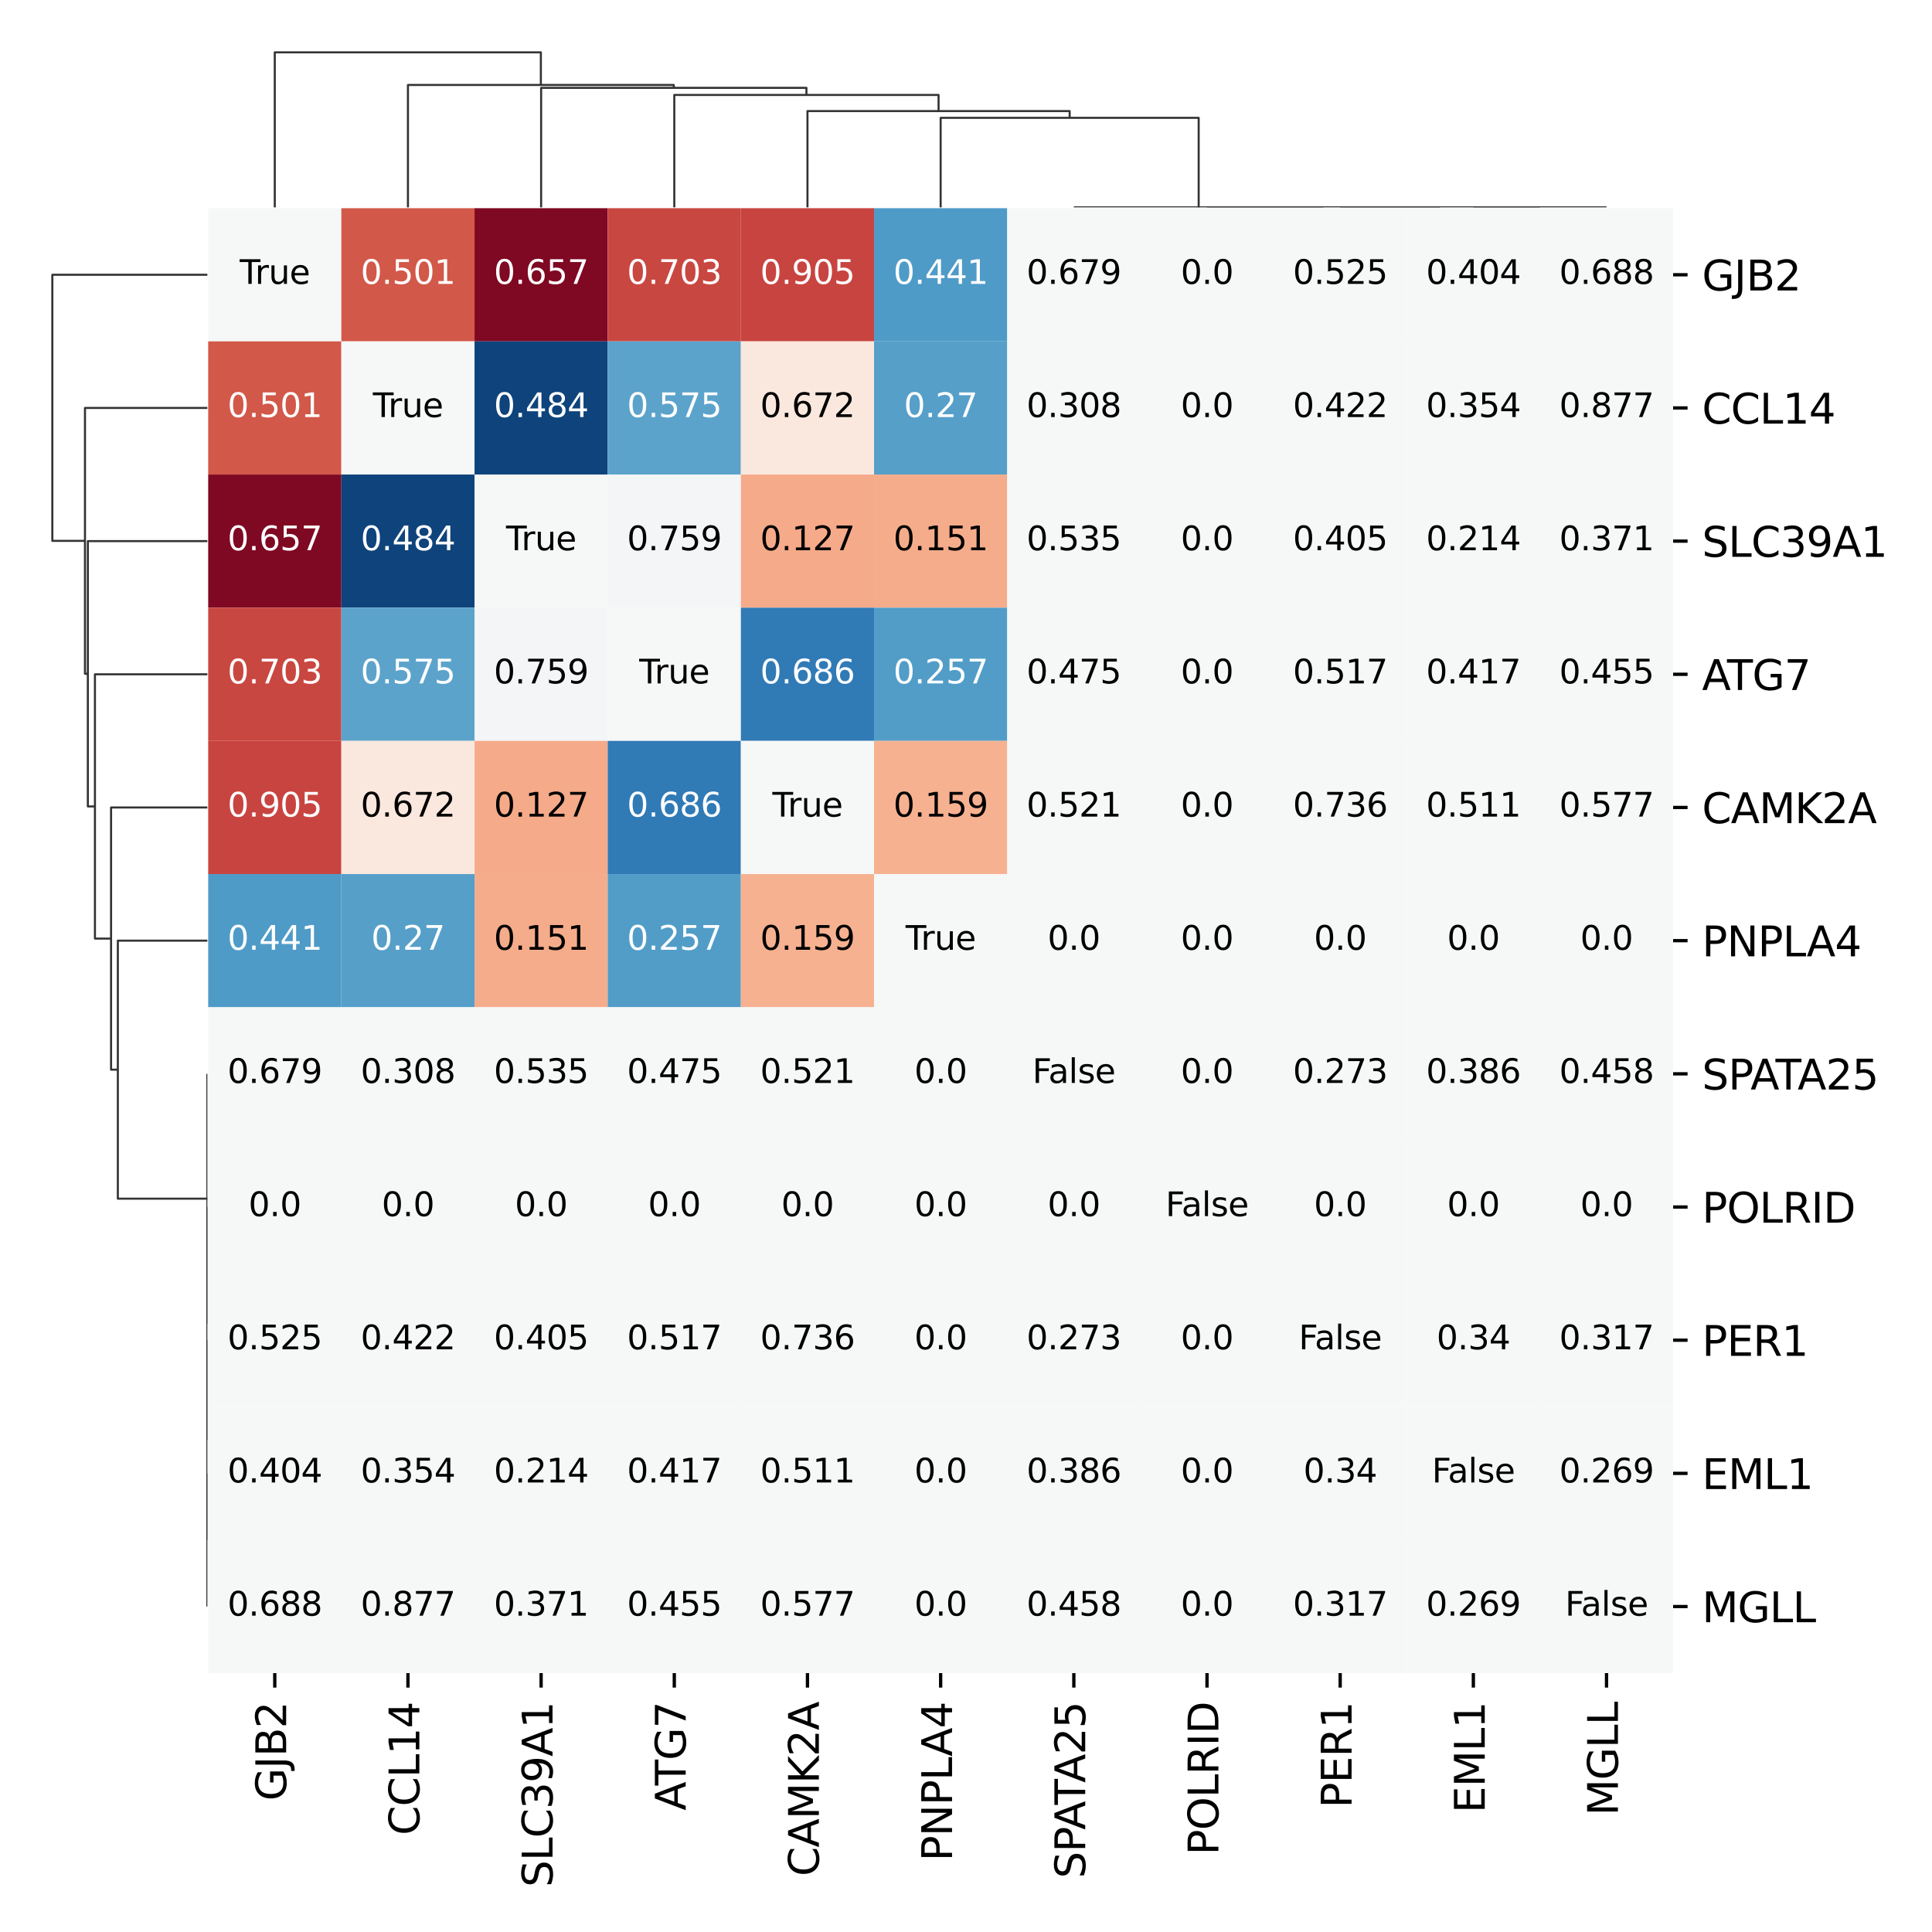<?xml version="1.0" encoding="utf-8" standalone="no"?>
<!DOCTYPE svg PUBLIC "-//W3C//DTD SVG 1.1//EN"
  "http://www.w3.org/Graphics/SVG/1.1/DTD/svg11.dtd">
<svg xmlns:xlink="http://www.w3.org/1999/xlink" width="468pt" height="468pt" viewBox="0 0 468 468" xmlns="http://www.w3.org/2000/svg" version="1.1">
 <defs>
  <style type="text/css">*{stroke-linejoin: round; stroke-linecap: butt}</style>
 </defs>
 <g id="figure_1">
  <g id="patch_1">
   <path d="M 0 468 
L 468 468 
L 468 0 
L 0 0 
z
" style="fill: #ffffff"/>
  </g>
  <g id="axes_1">
   <g id="LineCollection_1">
    <path d="M 50.229 356.9 
L 50.229 356.9 
L 50.229 389.16 
L 50.229 389.16 
" clip-path="url(#p27b8dc0351)" style="fill: none; stroke: #333333; stroke-width: 0.5"/>
    <path d="M 50.229 324.64 
L 50.229 324.64 
L 50.229 373.03 
L 50.229 373.03 
" clip-path="url(#p27b8dc0351)" style="fill: none; stroke: #333333; stroke-width: 0.5"/>
    <path d="M 50.229 292.38 
L 50.229 292.38 
L 50.229 348.835 
L 50.229 348.835 
" clip-path="url(#p27b8dc0351)" style="fill: none; stroke: #333333; stroke-width: 0.5"/>
    <path d="M 50.229 260.12 
L 50.229 260.12 
L 50.229 320.607 
L 50.229 320.607 
" clip-path="url(#p27b8dc0351)" style="fill: none; stroke: #333333; stroke-width: 0.5"/>
    <path d="M 50.229 227.859 
L 28.546 227.859 
L 28.546 290.363 
L 50.229 290.363 
" clip-path="url(#p27b8dc0351)" style="fill: none; stroke: #333333; stroke-width: 0.5"/>
    <path d="M 50.229 195.599 
L 26.903 195.599 
L 26.903 259.111 
L 28.546 259.111 
" clip-path="url(#p27b8dc0351)" style="fill: none; stroke: #333333; stroke-width: 0.5"/>
    <path d="M 50.229 163.339 
L 22.999 163.339 
L 22.999 227.355 
L 26.903 227.355 
" clip-path="url(#p27b8dc0351)" style="fill: none; stroke: #333333; stroke-width: 0.5"/>
    <path d="M 50.229 131.079 
L 21.28 131.079 
L 21.28 195.347 
L 22.999 195.347 
" clip-path="url(#p27b8dc0351)" style="fill: none; stroke: #333333; stroke-width: 0.5"/>
    <path d="M 50.229 98.819 
L 20.585 98.819 
L 20.585 163.213 
L 21.28 163.213 
" clip-path="url(#p27b8dc0351)" style="fill: none; stroke: #333333; stroke-width: 0.5"/>
    <path d="M 50.229 66.559 
L 12.678 66.559 
L 12.678 131.016 
L 20.585 131.016 
" clip-path="url(#p27b8dc0351)" style="fill: none; stroke: #333333; stroke-width: 0.5"/>
   </g>
  </g>
  <g id="axes_2">
   <g id="LineCollection_2">
    <path d="M 356.9 50.229 
L 356.9 50.229 
L 389.16 50.229 
L 389.16 50.229 
" clip-path="url(#p9ecb5da373)" style="fill: none; stroke: #333333; stroke-width: 0.5"/>
    <path d="M 324.64 50.229 
L 324.64 50.229 
L 373.03 50.229 
L 373.03 50.229 
" clip-path="url(#p9ecb5da373)" style="fill: none; stroke: #333333; stroke-width: 0.5"/>
    <path d="M 292.38 50.229 
L 292.38 50.229 
L 348.835 50.229 
L 348.835 50.229 
" clip-path="url(#p9ecb5da373)" style="fill: none; stroke: #333333; stroke-width: 0.5"/>
    <path d="M 260.12 50.229 
L 260.12 50.229 
L 320.607 50.229 
L 320.607 50.229 
" clip-path="url(#p9ecb5da373)" style="fill: none; stroke: #333333; stroke-width: 0.5"/>
    <path d="M 227.859 50.229 
L 227.859 28.546 
L 290.363 28.546 
L 290.363 50.229 
" clip-path="url(#p9ecb5da373)" style="fill: none; stroke: #333333; stroke-width: 0.5"/>
    <path d="M 195.599 50.229 
L 195.599 26.903 
L 259.111 26.903 
L 259.111 28.546 
" clip-path="url(#p9ecb5da373)" style="fill: none; stroke: #333333; stroke-width: 0.5"/>
    <path d="M 163.339 50.229 
L 163.339 22.999 
L 227.355 22.999 
L 227.355 26.903 
" clip-path="url(#p9ecb5da373)" style="fill: none; stroke: #333333; stroke-width: 0.5"/>
    <path d="M 131.079 50.229 
L 131.079 21.28 
L 195.347 21.28 
L 195.347 22.999 
" clip-path="url(#p9ecb5da373)" style="fill: none; stroke: #333333; stroke-width: 0.5"/>
    <path d="M 98.819 50.229 
L 98.819 20.585 
L 163.213 20.585 
L 163.213 21.28 
" clip-path="url(#p9ecb5da373)" style="fill: none; stroke: #333333; stroke-width: 0.5"/>
    <path d="M 66.559 50.229 
L 66.559 12.678 
L 131.016 12.678 
L 131.016 20.585 
" clip-path="url(#p9ecb5da373)" style="fill: none; stroke: #333333; stroke-width: 0.5"/>
   </g>
  </g>
  <g id="axes_3">
   <g id="patch_2">
    <path d="M 50.429 405.29 
L 405.29 405.29 
L 405.29 50.429 
L 50.429 50.429 
z
" style="fill: #ffffff"/>
   </g>
   <g id="QuadMesh_1">
    <path d="M 50.429 50.429 
L 82.689 50.429 
L 82.689 82.689 
L 50.429 82.689 
L 50.429 50.429 
" clip-path="url(#p6fba7d1cbb)" style="fill: #f6f7f7"/>
    <path d="M 82.689 50.429 
L 114.949 50.429 
L 114.949 82.689 
L 82.689 82.689 
L 82.689 50.429 
" clip-path="url(#p6fba7d1cbb)" style="fill: #d25849"/>
    <path d="M 114.949 50.429 
L 147.209 50.429 
L 147.209 82.689 
L 114.949 82.689 
L 114.949 50.429 
" clip-path="url(#p6fba7d1cbb)" style="fill: #7f0823"/>
    <path d="M 147.209 50.429 
L 179.469 50.429 
L 179.469 82.689 
L 147.209 82.689 
L 147.209 50.429 
" clip-path="url(#p6fba7d1cbb)" style="fill: #c94741"/>
    <path d="M 179.469 50.429 
L 211.729 50.429 
L 211.729 82.689 
L 179.469 82.689 
L 179.469 50.429 
" clip-path="url(#p6fba7d1cbb)" style="fill: #c84440"/>
    <path d="M 211.729 50.429 
L 243.99 50.429 
L 243.99 82.689 
L 211.729 82.689 
L 211.729 50.429 
" clip-path="url(#p6fba7d1cbb)" style="fill: #4f9bc7"/>
    <path d="M 243.99 50.429 
L 276.25 50.429 
L 276.25 82.689 
L 243.99 82.689 
L 243.99 50.429 
" clip-path="url(#p6fba7d1cbb)" style="fill: #f6f7f7"/>
    <path d="M 276.25 50.429 
L 308.51 50.429 
L 308.51 82.689 
L 276.25 82.689 
L 276.25 50.429 
" clip-path="url(#p6fba7d1cbb)" style="fill: #f6f7f7"/>
    <path d="M 308.51 50.429 
L 340.77 50.429 
L 340.77 82.689 
L 308.51 82.689 
L 308.51 50.429 
" clip-path="url(#p6fba7d1cbb)" style="fill: #f6f7f7"/>
    <path d="M 340.77 50.429 
L 373.03 50.429 
L 373.03 82.689 
L 340.77 82.689 
L 340.77 50.429 
" clip-path="url(#p6fba7d1cbb)" style="fill: #f6f7f7"/>
    <path d="M 373.03 50.429 
L 405.29 50.429 
L 405.29 82.689 
L 373.03 82.689 
L 373.03 50.429 
" clip-path="url(#p6fba7d1cbb)" style="fill: #f6f7f7"/>
    <path d="M 50.429 82.689 
L 82.689 82.689 
L 82.689 114.949 
L 50.429 114.949 
L 50.429 82.689 
" clip-path="url(#p6fba7d1cbb)" style="fill: #d25849"/>
    <path d="M 82.689 82.689 
L 114.949 82.689 
L 114.949 114.949 
L 82.689 114.949 
L 82.689 82.689 
" clip-path="url(#p6fba7d1cbb)" style="fill: #f6f7f7"/>
    <path d="M 114.949 82.689 
L 147.209 82.689 
L 147.209 114.949 
L 114.949 114.949 
L 114.949 82.689 
" clip-path="url(#p6fba7d1cbb)" style="fill: #0f437b"/>
    <path d="M 147.209 82.689 
L 179.469 82.689 
L 179.469 114.949 
L 147.209 114.949 
L 147.209 82.689 
" clip-path="url(#p6fba7d1cbb)" style="fill: #5ca3cb"/>
    <path d="M 179.469 82.689 
L 211.729 82.689 
L 211.729 114.949 
L 179.469 114.949 
L 179.469 82.689 
" clip-path="url(#p6fba7d1cbb)" style="fill: #fae8de"/>
    <path d="M 211.729 82.689 
L 243.99 82.689 
L 243.99 114.949 
L 211.729 114.949 
L 211.729 82.689 
" clip-path="url(#p6fba7d1cbb)" style="fill: #569fc9"/>
    <path d="M 243.99 82.689 
L 276.25 82.689 
L 276.25 114.949 
L 243.99 114.949 
L 243.99 82.689 
" clip-path="url(#p6fba7d1cbb)" style="fill: #f6f7f7"/>
    <path d="M 276.25 82.689 
L 308.51 82.689 
L 308.51 114.949 
L 276.25 114.949 
L 276.25 82.689 
" clip-path="url(#p6fba7d1cbb)" style="fill: #f6f7f7"/>
    <path d="M 308.51 82.689 
L 340.77 82.689 
L 340.77 114.949 
L 308.51 114.949 
L 308.51 82.689 
" clip-path="url(#p6fba7d1cbb)" style="fill: #f6f7f7"/>
    <path d="M 340.77 82.689 
L 373.03 82.689 
L 373.03 114.949 
L 340.77 114.949 
L 340.77 82.689 
" clip-path="url(#p6fba7d1cbb)" style="fill: #f6f7f7"/>
    <path d="M 373.03 82.689 
L 405.29 82.689 
L 405.29 114.949 
L 373.03 114.949 
L 373.03 82.689 
" clip-path="url(#p6fba7d1cbb)" style="fill: #f6f7f7"/>
    <path d="M 50.429 114.949 
L 82.689 114.949 
L 82.689 147.209 
L 50.429 147.209 
L 50.429 114.949 
" clip-path="url(#p6fba7d1cbb)" style="fill: #7f0823"/>
    <path d="M 82.689 114.949 
L 114.949 114.949 
L 114.949 147.209 
L 82.689 147.209 
L 82.689 114.949 
" clip-path="url(#p6fba7d1cbb)" style="fill: #0f437b"/>
    <path d="M 114.949 114.949 
L 147.209 114.949 
L 147.209 147.209 
L 114.949 147.209 
L 114.949 114.949 
" clip-path="url(#p6fba7d1cbb)" style="fill: #f6f7f7"/>
    <path d="M 147.209 114.949 
L 179.469 114.949 
L 179.469 147.209 
L 147.209 147.209 
L 147.209 114.949 
" clip-path="url(#p6fba7d1cbb)" style="fill: #f3f5f6"/>
    <path d="M 179.469 114.949 
L 211.729 114.949 
L 211.729 147.209 
L 179.469 147.209 
L 179.469 114.949 
" clip-path="url(#p6fba7d1cbb)" style="fill: #f5aa89"/>
    <path d="M 211.729 114.949 
L 243.99 114.949 
L 243.99 147.209 
L 211.729 147.209 
L 211.729 114.949 
" clip-path="url(#p6fba7d1cbb)" style="fill: #f5ac8b"/>
    <path d="M 243.99 114.949 
L 276.25 114.949 
L 276.25 147.209 
L 243.99 147.209 
L 243.99 114.949 
" clip-path="url(#p6fba7d1cbb)" style="fill: #f6f7f7"/>
    <path d="M 276.25 114.949 
L 308.51 114.949 
L 308.51 147.209 
L 276.25 147.209 
L 276.25 114.949 
" clip-path="url(#p6fba7d1cbb)" style="fill: #f6f7f7"/>
    <path d="M 308.51 114.949 
L 340.77 114.949 
L 340.77 147.209 
L 308.51 147.209 
L 308.51 114.949 
" clip-path="url(#p6fba7d1cbb)" style="fill: #f6f7f7"/>
    <path d="M 340.77 114.949 
L 373.03 114.949 
L 373.03 147.209 
L 340.77 147.209 
L 340.77 114.949 
" clip-path="url(#p6fba7d1cbb)" style="fill: #f6f7f7"/>
    <path d="M 373.03 114.949 
L 405.29 114.949 
L 405.29 147.209 
L 373.03 147.209 
L 373.03 114.949 
" clip-path="url(#p6fba7d1cbb)" style="fill: #f6f7f7"/>
    <path d="M 50.429 147.209 
L 82.689 147.209 
L 82.689 179.469 
L 50.429 179.469 
L 50.429 147.209 
" clip-path="url(#p6fba7d1cbb)" style="fill: #c94741"/>
    <path d="M 82.689 147.209 
L 114.949 147.209 
L 114.949 179.469 
L 82.689 179.469 
L 82.689 147.209 
" clip-path="url(#p6fba7d1cbb)" style="fill: #5ca3cb"/>
    <path d="M 114.949 147.209 
L 147.209 147.209 
L 147.209 179.469 
L 114.949 179.469 
L 114.949 147.209 
" clip-path="url(#p6fba7d1cbb)" style="fill: #f3f5f6"/>
    <path d="M 147.209 147.209 
L 179.469 147.209 
L 179.469 179.469 
L 147.209 179.469 
L 147.209 147.209 
" clip-path="url(#p6fba7d1cbb)" style="fill: #f6f7f7"/>
    <path d="M 179.469 147.209 
L 211.729 147.209 
L 211.729 179.469 
L 179.469 179.469 
L 179.469 147.209 
" clip-path="url(#p6fba7d1cbb)" style="fill: #307ab6"/>
    <path d="M 211.729 147.209 
L 243.99 147.209 
L 243.99 179.469 
L 211.729 179.469 
L 211.729 147.209 
" clip-path="url(#p6fba7d1cbb)" style="fill: #529dc8"/>
    <path d="M 243.99 147.209 
L 276.25 147.209 
L 276.25 179.469 
L 243.99 179.469 
L 243.99 147.209 
" clip-path="url(#p6fba7d1cbb)" style="fill: #f6f7f7"/>
    <path d="M 276.25 147.209 
L 308.51 147.209 
L 308.51 179.469 
L 276.25 179.469 
L 276.25 147.209 
" clip-path="url(#p6fba7d1cbb)" style="fill: #f6f7f7"/>
    <path d="M 308.51 147.209 
L 340.77 147.209 
L 340.77 179.469 
L 308.51 179.469 
L 308.51 147.209 
" clip-path="url(#p6fba7d1cbb)" style="fill: #f6f7f7"/>
    <path d="M 340.77 147.209 
L 373.03 147.209 
L 373.03 179.469 
L 340.77 179.469 
L 340.77 147.209 
" clip-path="url(#p6fba7d1cbb)" style="fill: #f6f7f7"/>
    <path d="M 373.03 147.209 
L 405.29 147.209 
L 405.29 179.469 
L 373.03 179.469 
L 373.03 147.209 
" clip-path="url(#p6fba7d1cbb)" style="fill: #f6f7f7"/>
    <path d="M 50.429 179.469 
L 82.689 179.469 
L 82.689 211.729 
L 50.429 211.729 
L 50.429 179.469 
" clip-path="url(#p6fba7d1cbb)" style="fill: #c84440"/>
    <path d="M 82.689 179.469 
L 114.949 179.469 
L 114.949 211.729 
L 82.689 211.729 
L 82.689 179.469 
" clip-path="url(#p6fba7d1cbb)" style="fill: #fae8de"/>
    <path d="M 114.949 179.469 
L 147.209 179.469 
L 147.209 211.729 
L 114.949 211.729 
L 114.949 179.469 
" clip-path="url(#p6fba7d1cbb)" style="fill: #f5aa89"/>
    <path d="M 147.209 179.469 
L 179.469 179.469 
L 179.469 211.729 
L 147.209 211.729 
L 147.209 179.469 
" clip-path="url(#p6fba7d1cbb)" style="fill: #307ab6"/>
    <path d="M 179.469 179.469 
L 211.729 179.469 
L 211.729 211.729 
L 179.469 211.729 
L 179.469 179.469 
" clip-path="url(#p6fba7d1cbb)" style="fill: #f6f7f7"/>
    <path d="M 211.729 179.469 
L 243.99 179.469 
L 243.99 211.729 
L 211.729 211.729 
L 211.729 179.469 
" clip-path="url(#p6fba7d1cbb)" style="fill: #f6b191"/>
    <path d="M 243.99 179.469 
L 276.25 179.469 
L 276.25 211.729 
L 243.99 211.729 
L 243.99 179.469 
" clip-path="url(#p6fba7d1cbb)" style="fill: #f6f7f7"/>
    <path d="M 276.25 179.469 
L 308.51 179.469 
L 308.51 211.729 
L 276.25 211.729 
L 276.25 179.469 
" clip-path="url(#p6fba7d1cbb)" style="fill: #f6f7f7"/>
    <path d="M 308.51 179.469 
L 340.77 179.469 
L 340.77 211.729 
L 308.51 211.729 
L 308.51 179.469 
" clip-path="url(#p6fba7d1cbb)" style="fill: #f6f7f7"/>
    <path d="M 340.77 179.469 
L 373.03 179.469 
L 373.03 211.729 
L 340.77 211.729 
L 340.77 179.469 
" clip-path="url(#p6fba7d1cbb)" style="fill: #f6f7f7"/>
    <path d="M 373.03 179.469 
L 405.29 179.469 
L 405.29 211.729 
L 373.03 211.729 
L 373.03 179.469 
" clip-path="url(#p6fba7d1cbb)" style="fill: #f6f7f7"/>
    <path d="M 50.429 211.729 
L 82.689 211.729 
L 82.689 243.99 
L 50.429 243.99 
L 50.429 211.729 
" clip-path="url(#p6fba7d1cbb)" style="fill: #4f9bc7"/>
    <path d="M 82.689 211.729 
L 114.949 211.729 
L 114.949 243.99 
L 82.689 243.99 
L 82.689 211.729 
" clip-path="url(#p6fba7d1cbb)" style="fill: #569fc9"/>
    <path d="M 114.949 211.729 
L 147.209 211.729 
L 147.209 243.99 
L 114.949 243.99 
L 114.949 211.729 
" clip-path="url(#p6fba7d1cbb)" style="fill: #f5ac8b"/>
    <path d="M 147.209 211.729 
L 179.469 211.729 
L 179.469 243.99 
L 147.209 243.99 
L 147.209 211.729 
" clip-path="url(#p6fba7d1cbb)" style="fill: #529dc8"/>
    <path d="M 179.469 211.729 
L 211.729 211.729 
L 211.729 243.99 
L 179.469 243.99 
L 179.469 211.729 
" clip-path="url(#p6fba7d1cbb)" style="fill: #f6b191"/>
    <path d="M 211.729 211.729 
L 243.99 211.729 
L 243.99 243.99 
L 211.729 243.99 
L 211.729 211.729 
" clip-path="url(#p6fba7d1cbb)" style="fill: #f6f7f7"/>
    <path d="M 243.99 211.729 
L 276.25 211.729 
L 276.25 243.99 
L 243.99 243.99 
L 243.99 211.729 
" clip-path="url(#p6fba7d1cbb)" style="fill: #f6f7f7"/>
    <path d="M 276.25 211.729 
L 308.51 211.729 
L 308.51 243.99 
L 276.25 243.99 
L 276.25 211.729 
" clip-path="url(#p6fba7d1cbb)" style="fill: #f6f7f7"/>
    <path d="M 308.51 211.729 
L 340.77 211.729 
L 340.77 243.99 
L 308.51 243.99 
L 308.51 211.729 
" clip-path="url(#p6fba7d1cbb)" style="fill: #f6f7f7"/>
    <path d="M 340.77 211.729 
L 373.03 211.729 
L 373.03 243.99 
L 340.77 243.99 
L 340.77 211.729 
" clip-path="url(#p6fba7d1cbb)" style="fill: #f6f7f7"/>
    <path d="M 373.03 211.729 
L 405.29 211.729 
L 405.29 243.99 
L 373.03 243.99 
L 373.03 211.729 
" clip-path="url(#p6fba7d1cbb)" style="fill: #f6f7f7"/>
    <path d="M 50.429 243.99 
L 82.689 243.99 
L 82.689 276.25 
L 50.429 276.25 
L 50.429 243.99 
" clip-path="url(#p6fba7d1cbb)" style="fill: #f6f7f7"/>
    <path d="M 82.689 243.99 
L 114.949 243.99 
L 114.949 276.25 
L 82.689 276.25 
L 82.689 243.99 
" clip-path="url(#p6fba7d1cbb)" style="fill: #f6f7f7"/>
    <path d="M 114.949 243.99 
L 147.209 243.99 
L 147.209 276.25 
L 114.949 276.25 
L 114.949 243.99 
" clip-path="url(#p6fba7d1cbb)" style="fill: #f6f7f7"/>
    <path d="M 147.209 243.99 
L 179.469 243.99 
L 179.469 276.25 
L 147.209 276.25 
L 147.209 243.99 
" clip-path="url(#p6fba7d1cbb)" style="fill: #f6f7f7"/>
    <path d="M 179.469 243.99 
L 211.729 243.99 
L 211.729 276.25 
L 179.469 276.25 
L 179.469 243.99 
" clip-path="url(#p6fba7d1cbb)" style="fill: #f6f7f7"/>
    <path d="M 211.729 243.99 
L 243.99 243.99 
L 243.99 276.25 
L 211.729 276.25 
L 211.729 243.99 
" clip-path="url(#p6fba7d1cbb)" style="fill: #f6f7f7"/>
    <path d="M 243.99 243.99 
L 276.25 243.99 
L 276.25 276.25 
L 243.99 276.25 
L 243.99 243.99 
" clip-path="url(#p6fba7d1cbb)" style="fill: #f6f7f7"/>
    <path d="M 276.25 243.99 
L 308.51 243.99 
L 308.51 276.25 
L 276.25 276.25 
L 276.25 243.99 
" clip-path="url(#p6fba7d1cbb)" style="fill: #f6f7f7"/>
    <path d="M 308.51 243.99 
L 340.77 243.99 
L 340.77 276.25 
L 308.51 276.25 
L 308.51 243.99 
" clip-path="url(#p6fba7d1cbb)" style="fill: #f6f7f7"/>
    <path d="M 340.77 243.99 
L 373.03 243.99 
L 373.03 276.25 
L 340.77 276.25 
L 340.77 243.99 
" clip-path="url(#p6fba7d1cbb)" style="fill: #f6f7f7"/>
    <path d="M 373.03 243.99 
L 405.29 243.99 
L 405.29 276.25 
L 373.03 276.25 
L 373.03 243.99 
" clip-path="url(#p6fba7d1cbb)" style="fill: #f6f7f7"/>
    <path d="M 50.429 276.25 
L 82.689 276.25 
L 82.689 308.51 
L 50.429 308.51 
L 50.429 276.25 
" clip-path="url(#p6fba7d1cbb)" style="fill: #f6f7f7"/>
    <path d="M 82.689 276.25 
L 114.949 276.25 
L 114.949 308.51 
L 82.689 308.51 
L 82.689 276.25 
" clip-path="url(#p6fba7d1cbb)" style="fill: #f6f7f7"/>
    <path d="M 114.949 276.25 
L 147.209 276.25 
L 147.209 308.51 
L 114.949 308.51 
L 114.949 276.25 
" clip-path="url(#p6fba7d1cbb)" style="fill: #f6f7f7"/>
    <path d="M 147.209 276.25 
L 179.469 276.25 
L 179.469 308.51 
L 147.209 308.51 
L 147.209 276.25 
" clip-path="url(#p6fba7d1cbb)" style="fill: #f6f7f7"/>
    <path d="M 179.469 276.25 
L 211.729 276.25 
L 211.729 308.51 
L 179.469 308.51 
L 179.469 276.25 
" clip-path="url(#p6fba7d1cbb)" style="fill: #f6f7f7"/>
    <path d="M 211.729 276.25 
L 243.99 276.25 
L 243.99 308.51 
L 211.729 308.51 
L 211.729 276.25 
" clip-path="url(#p6fba7d1cbb)" style="fill: #f6f7f7"/>
    <path d="M 243.99 276.25 
L 276.25 276.25 
L 276.25 308.51 
L 243.99 308.51 
L 243.99 276.25 
" clip-path="url(#p6fba7d1cbb)" style="fill: #f6f7f7"/>
    <path d="M 276.25 276.25 
L 308.51 276.25 
L 308.51 308.51 
L 276.25 308.51 
L 276.25 276.25 
" clip-path="url(#p6fba7d1cbb)" style="fill: #f6f7f7"/>
    <path d="M 308.51 276.25 
L 340.77 276.25 
L 340.77 308.51 
L 308.51 308.51 
L 308.51 276.25 
" clip-path="url(#p6fba7d1cbb)" style="fill: #f6f7f7"/>
    <path d="M 340.77 276.25 
L 373.03 276.25 
L 373.03 308.51 
L 340.77 308.51 
L 340.77 276.25 
" clip-path="url(#p6fba7d1cbb)" style="fill: #f6f7f7"/>
    <path d="M 373.03 276.25 
L 405.29 276.25 
L 405.29 308.51 
L 373.03 308.51 
L 373.03 276.25 
" clip-path="url(#p6fba7d1cbb)" style="fill: #f6f7f7"/>
    <path d="M 50.429 308.51 
L 82.689 308.51 
L 82.689 340.77 
L 50.429 340.77 
L 50.429 308.51 
" clip-path="url(#p6fba7d1cbb)" style="fill: #f6f7f7"/>
    <path d="M 82.689 308.51 
L 114.949 308.51 
L 114.949 340.77 
L 82.689 340.77 
L 82.689 308.51 
" clip-path="url(#p6fba7d1cbb)" style="fill: #f6f7f7"/>
    <path d="M 114.949 308.51 
L 147.209 308.51 
L 147.209 340.77 
L 114.949 340.77 
L 114.949 308.51 
" clip-path="url(#p6fba7d1cbb)" style="fill: #f6f7f7"/>
    <path d="M 147.209 308.51 
L 179.469 308.51 
L 179.469 340.77 
L 147.209 340.77 
L 147.209 308.51 
" clip-path="url(#p6fba7d1cbb)" style="fill: #f6f7f7"/>
    <path d="M 179.469 308.51 
L 211.729 308.51 
L 211.729 340.77 
L 179.469 340.77 
L 179.469 308.51 
" clip-path="url(#p6fba7d1cbb)" style="fill: #f6f7f7"/>
    <path d="M 211.729 308.51 
L 243.99 308.51 
L 243.99 340.77 
L 211.729 340.77 
L 211.729 308.51 
" clip-path="url(#p6fba7d1cbb)" style="fill: #f6f7f7"/>
    <path d="M 243.99 308.51 
L 276.25 308.51 
L 276.25 340.77 
L 243.99 340.77 
L 243.99 308.51 
" clip-path="url(#p6fba7d1cbb)" style="fill: #f6f7f7"/>
    <path d="M 276.25 308.51 
L 308.51 308.51 
L 308.51 340.77 
L 276.25 340.77 
L 276.25 308.51 
" clip-path="url(#p6fba7d1cbb)" style="fill: #f6f7f7"/>
    <path d="M 308.51 308.51 
L 340.77 308.51 
L 340.77 340.77 
L 308.51 340.77 
L 308.51 308.51 
" clip-path="url(#p6fba7d1cbb)" style="fill: #f6f7f7"/>
    <path d="M 340.77 308.51 
L 373.03 308.51 
L 373.03 340.77 
L 340.77 340.77 
L 340.77 308.51 
" clip-path="url(#p6fba7d1cbb)" style="fill: #f6f7f7"/>
    <path d="M 373.03 308.51 
L 405.29 308.51 
L 405.29 340.77 
L 373.03 340.77 
L 373.03 308.51 
" clip-path="url(#p6fba7d1cbb)" style="fill: #f6f7f7"/>
    <path d="M 50.429 340.77 
L 82.689 340.77 
L 82.689 373.03 
L 50.429 373.03 
L 50.429 340.77 
" clip-path="url(#p6fba7d1cbb)" style="fill: #f6f7f7"/>
    <path d="M 82.689 340.77 
L 114.949 340.77 
L 114.949 373.03 
L 82.689 373.03 
L 82.689 340.77 
" clip-path="url(#p6fba7d1cbb)" style="fill: #f6f7f7"/>
    <path d="M 114.949 340.77 
L 147.209 340.77 
L 147.209 373.03 
L 114.949 373.03 
L 114.949 340.77 
" clip-path="url(#p6fba7d1cbb)" style="fill: #f6f7f7"/>
    <path d="M 147.209 340.77 
L 179.469 340.77 
L 179.469 373.03 
L 147.209 373.03 
L 147.209 340.77 
" clip-path="url(#p6fba7d1cbb)" style="fill: #f6f7f7"/>
    <path d="M 179.469 340.77 
L 211.729 340.77 
L 211.729 373.03 
L 179.469 373.03 
L 179.469 340.77 
" clip-path="url(#p6fba7d1cbb)" style="fill: #f6f7f7"/>
    <path d="M 211.729 340.77 
L 243.99 340.77 
L 243.99 373.03 
L 211.729 373.03 
L 211.729 340.77 
" clip-path="url(#p6fba7d1cbb)" style="fill: #f6f7f7"/>
    <path d="M 243.99 340.77 
L 276.25 340.77 
L 276.25 373.03 
L 243.99 373.03 
L 243.99 340.77 
" clip-path="url(#p6fba7d1cbb)" style="fill: #f6f7f7"/>
    <path d="M 276.25 340.77 
L 308.51 340.77 
L 308.51 373.03 
L 276.25 373.03 
L 276.25 340.77 
" clip-path="url(#p6fba7d1cbb)" style="fill: #f6f7f7"/>
    <path d="M 308.51 340.77 
L 340.77 340.77 
L 340.77 373.03 
L 308.51 373.03 
L 308.51 340.77 
" clip-path="url(#p6fba7d1cbb)" style="fill: #f6f7f7"/>
    <path d="M 340.77 340.77 
L 373.03 340.77 
L 373.03 373.03 
L 340.77 373.03 
L 340.77 340.77 
" clip-path="url(#p6fba7d1cbb)" style="fill: #f6f7f7"/>
    <path d="M 373.03 340.77 
L 405.29 340.77 
L 405.29 373.03 
L 373.03 373.03 
L 373.03 340.77 
" clip-path="url(#p6fba7d1cbb)" style="fill: #f6f7f7"/>
    <path d="M 50.429 373.03 
L 82.689 373.03 
L 82.689 405.29 
L 50.429 405.29 
L 50.429 373.03 
" clip-path="url(#p6fba7d1cbb)" style="fill: #f6f7f7"/>
    <path d="M 82.689 373.03 
L 114.949 373.03 
L 114.949 405.29 
L 82.689 405.29 
L 82.689 373.03 
" clip-path="url(#p6fba7d1cbb)" style="fill: #f6f7f7"/>
    <path d="M 114.949 373.03 
L 147.209 373.03 
L 147.209 405.29 
L 114.949 405.29 
L 114.949 373.03 
" clip-path="url(#p6fba7d1cbb)" style="fill: #f6f7f7"/>
    <path d="M 147.209 373.03 
L 179.469 373.03 
L 179.469 405.29 
L 147.209 405.29 
L 147.209 373.03 
" clip-path="url(#p6fba7d1cbb)" style="fill: #f6f7f7"/>
    <path d="M 179.469 373.03 
L 211.729 373.03 
L 211.729 405.29 
L 179.469 405.29 
L 179.469 373.03 
" clip-path="url(#p6fba7d1cbb)" style="fill: #f6f7f7"/>
    <path d="M 211.729 373.03 
L 243.99 373.03 
L 243.99 405.29 
L 211.729 405.29 
L 211.729 373.03 
" clip-path="url(#p6fba7d1cbb)" style="fill: #f6f7f7"/>
    <path d="M 243.99 373.03 
L 276.25 373.03 
L 276.25 405.29 
L 243.99 405.29 
L 243.99 373.03 
" clip-path="url(#p6fba7d1cbb)" style="fill: #f6f7f7"/>
    <path d="M 276.25 373.03 
L 308.51 373.03 
L 308.51 405.29 
L 276.25 405.29 
L 276.25 373.03 
" clip-path="url(#p6fba7d1cbb)" style="fill: #f6f7f7"/>
    <path d="M 308.51 373.03 
L 340.77 373.03 
L 340.77 405.29 
L 308.51 405.29 
L 308.51 373.03 
" clip-path="url(#p6fba7d1cbb)" style="fill: #f6f7f7"/>
    <path d="M 340.77 373.03 
L 373.03 373.03 
L 373.03 405.29 
L 340.77 405.29 
L 340.77 373.03 
" clip-path="url(#p6fba7d1cbb)" style="fill: #f6f7f7"/>
    <path d="M 373.03 373.03 
L 405.29 373.03 
L 405.29 405.29 
L 373.03 405.29 
L 373.03 373.03 
" clip-path="url(#p6fba7d1cbb)" style="fill: #f6f7f7"/>
   </g>
   <g id="matplotlib.axis_1">
    <g id="xtick_1">
     <g id="line2d_1">
      <defs>
       <path id="m0b19322503" d="M 0 0 
L 0 3.5 
" style="stroke: #000000; stroke-width: 0.8"/>
      </defs>
      <g>
       <use xlink:href="#m0b19322503" x="66.559" y="405.29" style="stroke: #000000; stroke-width: 0.8"/>
      </g>
     </g>
     <g id="text_1">
      <!-- GJB2 -->
      <g transform="translate(69.318 436.212) rotate(-90) scale(0.1 -0.1)">
       <defs>
        <path id="DejaVuSans-47" d="M 3809 666 
L 3809 1919 
L 2778 1919 
L 2778 2438 
L 4434 2438 
L 4434 434 
Q 4069 175 3628 42 
Q 3188 -91 2688 -91 
Q 1594 -91 976 548 
Q 359 1188 359 2328 
Q 359 3472 976 4111 
Q 1594 4750 2688 4750 
Q 3144 4750 3555 4637 
Q 3966 4525 4313 4306 
L 4313 3634 
Q 3963 3931 3569 4081 
Q 3175 4231 2741 4231 
Q 1884 4231 1454 3753 
Q 1025 3275 1025 2328 
Q 1025 1384 1454 906 
Q 1884 428 2741 428 
Q 3075 428 3337 486 
Q 3600 544 3809 666 
z
" transform="scale(0.016)"/>
        <path id="DejaVuSans-4a" d="M 628 4666 
L 1259 4666 
L 1259 325 
Q 1259 -519 939 -900 
Q 619 -1281 -91 -1281 
L -331 -1281 
L -331 -750 
L -134 -750 
Q 284 -750 456 -515 
Q 628 -281 628 325 
L 628 4666 
z
" transform="scale(0.016)"/>
        <path id="DejaVuSans-42" d="M 1259 2228 
L 1259 519 
L 2272 519 
Q 2781 519 3026 730 
Q 3272 941 3272 1375 
Q 3272 1813 3026 2020 
Q 2781 2228 2272 2228 
L 1259 2228 
z
M 1259 4147 
L 1259 2741 
L 2194 2741 
Q 2656 2741 2882 2914 
Q 3109 3088 3109 3444 
Q 3109 3797 2882 3972 
Q 2656 4147 2194 4147 
L 1259 4147 
z
M 628 4666 
L 2241 4666 
Q 2963 4666 3353 4366 
Q 3744 4066 3744 3513 
Q 3744 3084 3544 2831 
Q 3344 2578 2956 2516 
Q 3422 2416 3680 2098 
Q 3938 1781 3938 1306 
Q 3938 681 3513 340 
Q 3088 0 2303 0 
L 628 0 
L 628 4666 
z
" transform="scale(0.016)"/>
        <path id="DejaVuSans-32" d="M 1228 531 
L 3431 531 
L 3431 0 
L 469 0 
L 469 531 
Q 828 903 1448 1529 
Q 2069 2156 2228 2338 
Q 2531 2678 2651 2914 
Q 2772 3150 2772 3378 
Q 2772 3750 2511 3984 
Q 2250 4219 1831 4219 
Q 1534 4219 1204 4116 
Q 875 4013 500 3803 
L 500 4441 
Q 881 4594 1212 4672 
Q 1544 4750 1819 4750 
Q 2544 4750 2975 4387 
Q 3406 4025 3406 3419 
Q 3406 3131 3298 2873 
Q 3191 2616 2906 2266 
Q 2828 2175 2409 1742 
Q 1991 1309 1228 531 
z
" transform="scale(0.016)"/>
       </defs>
       <use xlink:href="#DejaVuSans-47"/>
       <use xlink:href="#DejaVuSans-4a" x="77.49"/>
       <use xlink:href="#DejaVuSans-42" x="106.982"/>
       <use xlink:href="#DejaVuSans-32" x="175.586"/>
      </g>
     </g>
    </g>
    <g id="xtick_2">
     <g id="line2d_2">
      <g>
       <use xlink:href="#m0b19322503" x="98.819" y="405.29" style="stroke: #000000; stroke-width: 0.8"/>
      </g>
     </g>
     <g id="text_2">
      <!-- CCL14 -->
      <g transform="translate(101.579 444.553) rotate(-90) scale(0.1 -0.1)">
       <defs>
        <path id="DejaVuSans-43" d="M 4122 4306 
L 4122 3641 
Q 3803 3938 3442 4084 
Q 3081 4231 2675 4231 
Q 1875 4231 1450 3742 
Q 1025 3253 1025 2328 
Q 1025 1406 1450 917 
Q 1875 428 2675 428 
Q 3081 428 3442 575 
Q 3803 722 4122 1019 
L 4122 359 
Q 3791 134 3420 21 
Q 3050 -91 2638 -91 
Q 1578 -91 968 557 
Q 359 1206 359 2328 
Q 359 3453 968 4101 
Q 1578 4750 2638 4750 
Q 3056 4750 3426 4639 
Q 3797 4528 4122 4306 
z
" transform="scale(0.016)"/>
        <path id="DejaVuSans-4c" d="M 628 4666 
L 1259 4666 
L 1259 531 
L 3531 531 
L 3531 0 
L 628 0 
L 628 4666 
z
" transform="scale(0.016)"/>
        <path id="DejaVuSans-31" d="M 794 531 
L 1825 531 
L 1825 4091 
L 703 3866 
L 703 4441 
L 1819 4666 
L 2450 4666 
L 2450 531 
L 3481 531 
L 3481 0 
L 794 0 
L 794 531 
z
" transform="scale(0.016)"/>
        <path id="DejaVuSans-34" d="M 2419 4116 
L 825 1625 
L 2419 1625 
L 2419 4116 
z
M 2253 4666 
L 3047 4666 
L 3047 1625 
L 3713 1625 
L 3713 1100 
L 3047 1100 
L 3047 0 
L 2419 0 
L 2419 1100 
L 313 1100 
L 313 1709 
L 2253 4666 
z
" transform="scale(0.016)"/>
       </defs>
       <use xlink:href="#DejaVuSans-43"/>
       <use xlink:href="#DejaVuSans-43" x="69.824"/>
       <use xlink:href="#DejaVuSans-4c" x="139.648"/>
       <use xlink:href="#DejaVuSans-31" x="195.361"/>
       <use xlink:href="#DejaVuSans-34" x="258.984"/>
      </g>
     </g>
    </g>
    <g id="xtick_3">
     <g id="line2d_3">
      <g>
       <use xlink:href="#m0b19322503" x="131.079" y="405.29" style="stroke: #000000; stroke-width: 0.8"/>
      </g>
     </g>
     <g id="text_3">
      <!-- SLC39A1 -->
      <g transform="translate(133.839 457.121) rotate(-90) scale(0.1 -0.1)">
       <defs>
        <path id="DejaVuSans-53" d="M 3425 4513 
L 3425 3897 
Q 3066 4069 2747 4153 
Q 2428 4238 2131 4238 
Q 1616 4238 1336 4038 
Q 1056 3838 1056 3469 
Q 1056 3159 1242 3001 
Q 1428 2844 1947 2747 
L 2328 2669 
Q 3034 2534 3370 2195 
Q 3706 1856 3706 1288 
Q 3706 609 3251 259 
Q 2797 -91 1919 -91 
Q 1588 -91 1214 -16 
Q 841 59 441 206 
L 441 856 
Q 825 641 1194 531 
Q 1563 422 1919 422 
Q 2459 422 2753 634 
Q 3047 847 3047 1241 
Q 3047 1584 2836 1778 
Q 2625 1972 2144 2069 
L 1759 2144 
Q 1053 2284 737 2584 
Q 422 2884 422 3419 
Q 422 4038 858 4394 
Q 1294 4750 2059 4750 
Q 2388 4750 2728 4690 
Q 3069 4631 3425 4513 
z
" transform="scale(0.016)"/>
        <path id="DejaVuSans-33" d="M 2597 2516 
Q 3050 2419 3304 2112 
Q 3559 1806 3559 1356 
Q 3559 666 3084 287 
Q 2609 -91 1734 -91 
Q 1441 -91 1130 -33 
Q 819 25 488 141 
L 488 750 
Q 750 597 1062 519 
Q 1375 441 1716 441 
Q 2309 441 2620 675 
Q 2931 909 2931 1356 
Q 2931 1769 2642 2001 
Q 2353 2234 1838 2234 
L 1294 2234 
L 1294 2753 
L 1863 2753 
Q 2328 2753 2575 2939 
Q 2822 3125 2822 3475 
Q 2822 3834 2567 4026 
Q 2313 4219 1838 4219 
Q 1578 4219 1281 4162 
Q 984 4106 628 3988 
L 628 4550 
Q 988 4650 1302 4700 
Q 1616 4750 1894 4750 
Q 2613 4750 3031 4423 
Q 3450 4097 3450 3541 
Q 3450 3153 3228 2886 
Q 3006 2619 2597 2516 
z
" transform="scale(0.016)"/>
        <path id="DejaVuSans-39" d="M 703 97 
L 703 672 
Q 941 559 1184 500 
Q 1428 441 1663 441 
Q 2288 441 2617 861 
Q 2947 1281 2994 2138 
Q 2813 1869 2534 1725 
Q 2256 1581 1919 1581 
Q 1219 1581 811 2004 
Q 403 2428 403 3163 
Q 403 3881 828 4315 
Q 1253 4750 1959 4750 
Q 2769 4750 3195 4129 
Q 3622 3509 3622 2328 
Q 3622 1225 3098 567 
Q 2575 -91 1691 -91 
Q 1453 -91 1209 -44 
Q 966 3 703 97 
z
M 1959 2075 
Q 2384 2075 2632 2365 
Q 2881 2656 2881 3163 
Q 2881 3666 2632 3958 
Q 2384 4250 1959 4250 
Q 1534 4250 1286 3958 
Q 1038 3666 1038 3163 
Q 1038 2656 1286 2365 
Q 1534 2075 1959 2075 
z
" transform="scale(0.016)"/>
        <path id="DejaVuSans-41" d="M 2188 4044 
L 1331 1722 
L 3047 1722 
L 2188 4044 
z
M 1831 4666 
L 2547 4666 
L 4325 0 
L 3669 0 
L 3244 1197 
L 1141 1197 
L 716 0 
L 50 0 
L 1831 4666 
z
" transform="scale(0.016)"/>
       </defs>
       <use xlink:href="#DejaVuSans-53"/>
       <use xlink:href="#DejaVuSans-4c" x="63.477"/>
       <use xlink:href="#DejaVuSans-43" x="119.189"/>
       <use xlink:href="#DejaVuSans-33" x="189.014"/>
       <use xlink:href="#DejaVuSans-39" x="252.637"/>
       <use xlink:href="#DejaVuSans-41" x="316.26"/>
       <use xlink:href="#DejaVuSans-31" x="384.668"/>
      </g>
     </g>
    </g>
    <g id="xtick_4">
     <g id="line2d_4">
      <g>
       <use xlink:href="#m0b19322503" x="163.339" y="405.29" style="stroke: #000000; stroke-width: 0.8"/>
      </g>
     </g>
     <g id="text_4">
      <!-- ATG7 -->
      <g transform="translate(166.099 438.574) rotate(-90) scale(0.1 -0.1)">
       <defs>
        <path id="DejaVuSans-54" d="M -19 4666 
L 3928 4666 
L 3928 4134 
L 2272 4134 
L 2272 0 
L 1638 0 
L 1638 4134 
L -19 4134 
L -19 4666 
z
" transform="scale(0.016)"/>
        <path id="DejaVuSans-37" d="M 525 4666 
L 3525 4666 
L 3525 4397 
L 1831 0 
L 1172 0 
L 2766 4134 
L 525 4134 
L 525 4666 
z
" transform="scale(0.016)"/>
       </defs>
       <use xlink:href="#DejaVuSans-41"/>
       <use xlink:href="#DejaVuSans-54" x="60.658"/>
       <use xlink:href="#DejaVuSans-47" x="121.742"/>
       <use xlink:href="#DejaVuSans-37" x="199.232"/>
      </g>
     </g>
    </g>
    <g id="xtick_5">
     <g id="line2d_5">
      <g>
       <use xlink:href="#m0b19322503" x="195.599" y="405.29" style="stroke: #000000; stroke-width: 0.8"/>
      </g>
     </g>
     <g id="text_5">
      <!-- CAMK2A -->
      <g transform="translate(198.359 454.502) rotate(-90) scale(0.1 -0.1)">
       <defs>
        <path id="DejaVuSans-4d" d="M 628 4666 
L 1569 4666 
L 2759 1491 
L 3956 4666 
L 4897 4666 
L 4897 0 
L 4281 0 
L 4281 4097 
L 3078 897 
L 2444 897 
L 1241 4097 
L 1241 0 
L 628 0 
L 628 4666 
z
" transform="scale(0.016)"/>
        <path id="DejaVuSans-4b" d="M 628 4666 
L 1259 4666 
L 1259 2694 
L 3353 4666 
L 4166 4666 
L 1850 2491 
L 4331 0 
L 3500 0 
L 1259 2247 
L 1259 0 
L 628 0 
L 628 4666 
z
" transform="scale(0.016)"/>
       </defs>
       <use xlink:href="#DejaVuSans-43"/>
       <use xlink:href="#DejaVuSans-41" x="69.824"/>
       <use xlink:href="#DejaVuSans-4d" x="138.232"/>
       <use xlink:href="#DejaVuSans-4b" x="224.512"/>
       <use xlink:href="#DejaVuSans-32" x="290.088"/>
       <use xlink:href="#DejaVuSans-41" x="353.711"/>
      </g>
     </g>
    </g>
    <g id="xtick_6">
     <g id="line2d_6">
      <g>
       <use xlink:href="#m0b19322503" x="227.859" y="405.29" style="stroke: #000000; stroke-width: 0.8"/>
      </g>
     </g>
     <g id="text_6">
      <!-- PNPLA4 -->
      <g transform="translate(230.619 450.831) rotate(-90) scale(0.1 -0.1)">
       <defs>
        <path id="DejaVuSans-50" d="M 1259 4147 
L 1259 2394 
L 2053 2394 
Q 2494 2394 2734 2622 
Q 2975 2850 2975 3272 
Q 2975 3691 2734 3919 
Q 2494 4147 2053 4147 
L 1259 4147 
z
M 628 4666 
L 2053 4666 
Q 2838 4666 3239 4311 
Q 3641 3956 3641 3272 
Q 3641 2581 3239 2228 
Q 2838 1875 2053 1875 
L 1259 1875 
L 1259 0 
L 628 0 
L 628 4666 
z
" transform="scale(0.016)"/>
        <path id="DejaVuSans-4e" d="M 628 4666 
L 1478 4666 
L 3547 763 
L 3547 4666 
L 4159 4666 
L 4159 0 
L 3309 0 
L 1241 3903 
L 1241 0 
L 628 0 
L 628 4666 
z
" transform="scale(0.016)"/>
       </defs>
       <use xlink:href="#DejaVuSans-50"/>
       <use xlink:href="#DejaVuSans-4e" x="60.303"/>
       <use xlink:href="#DejaVuSans-50" x="135.107"/>
       <use xlink:href="#DejaVuSans-4c" x="195.41"/>
       <use xlink:href="#DejaVuSans-41" x="253.373"/>
       <use xlink:href="#DejaVuSans-34" x="321.781"/>
      </g>
     </g>
    </g>
    <g id="xtick_7">
     <g id="line2d_7">
      <g>
       <use xlink:href="#m0b19322503" x="260.12" y="405.29" style="stroke: #000000; stroke-width: 0.8"/>
      </g>
     </g>
     <g id="text_7">
      <!-- SPATA25 -->
      <g transform="translate(262.879 454.995) rotate(-90) scale(0.1 -0.1)">
       <defs>
        <path id="DejaVuSans-35" d="M 691 4666 
L 3169 4666 
L 3169 4134 
L 1269 4134 
L 1269 2991 
Q 1406 3038 1543 3061 
Q 1681 3084 1819 3084 
Q 2600 3084 3056 2656 
Q 3513 2228 3513 1497 
Q 3513 744 3044 326 
Q 2575 -91 1722 -91 
Q 1428 -91 1123 -41 
Q 819 9 494 109 
L 494 744 
Q 775 591 1075 516 
Q 1375 441 1709 441 
Q 2250 441 2565 725 
Q 2881 1009 2881 1497 
Q 2881 1984 2565 2268 
Q 2250 2553 1709 2553 
Q 1456 2553 1204 2497 
Q 953 2441 691 2322 
L 691 4666 
z
" transform="scale(0.016)"/>
       </defs>
       <use xlink:href="#DejaVuSans-53"/>
       <use xlink:href="#DejaVuSans-50" x="63.477"/>
       <use xlink:href="#DejaVuSans-41" x="117.404"/>
       <use xlink:href="#DejaVuSans-54" x="178.062"/>
       <use xlink:href="#DejaVuSans-41" x="231.396"/>
       <use xlink:href="#DejaVuSans-32" x="299.805"/>
       <use xlink:href="#DejaVuSans-35" x="363.428"/>
      </g>
     </g>
    </g>
    <g id="xtick_8">
     <g id="line2d_8">
      <g>
       <use xlink:href="#m0b19322503" x="292.38" y="405.29" style="stroke: #000000; stroke-width: 0.8"/>
      </g>
     </g>
     <g id="text_8">
      <!-- POLRID -->
      <g transform="translate(295.139 449.362) rotate(-90) scale(0.1 -0.1)">
       <defs>
        <path id="DejaVuSans-4f" d="M 2522 4238 
Q 1834 4238 1429 3725 
Q 1025 3213 1025 2328 
Q 1025 1447 1429 934 
Q 1834 422 2522 422 
Q 3209 422 3611 934 
Q 4013 1447 4013 2328 
Q 4013 3213 3611 3725 
Q 3209 4238 2522 4238 
z
M 2522 4750 
Q 3503 4750 4090 4092 
Q 4678 3434 4678 2328 
Q 4678 1225 4090 567 
Q 3503 -91 2522 -91 
Q 1538 -91 948 565 
Q 359 1222 359 2328 
Q 359 3434 948 4092 
Q 1538 4750 2522 4750 
z
" transform="scale(0.016)"/>
        <path id="DejaVuSans-52" d="M 2841 2188 
Q 3044 2119 3236 1894 
Q 3428 1669 3622 1275 
L 4263 0 
L 3584 0 
L 2988 1197 
Q 2756 1666 2539 1819 
Q 2322 1972 1947 1972 
L 1259 1972 
L 1259 0 
L 628 0 
L 628 4666 
L 2053 4666 
Q 2853 4666 3247 4331 
Q 3641 3997 3641 3322 
Q 3641 2881 3436 2590 
Q 3231 2300 2841 2188 
z
M 1259 4147 
L 1259 2491 
L 2053 2491 
Q 2509 2491 2742 2702 
Q 2975 2913 2975 3322 
Q 2975 3731 2742 3939 
Q 2509 4147 2053 4147 
L 1259 4147 
z
" transform="scale(0.016)"/>
        <path id="DejaVuSans-49" d="M 628 4666 
L 1259 4666 
L 1259 0 
L 628 0 
L 628 4666 
z
" transform="scale(0.016)"/>
        <path id="DejaVuSans-44" d="M 1259 4147 
L 1259 519 
L 2022 519 
Q 2988 519 3436 956 
Q 3884 1394 3884 2338 
Q 3884 3275 3436 3711 
Q 2988 4147 2022 4147 
L 1259 4147 
z
M 628 4666 
L 1925 4666 
Q 3281 4666 3915 4102 
Q 4550 3538 4550 2338 
Q 4550 1131 3912 565 
Q 3275 0 1925 0 
L 628 0 
L 628 4666 
z
" transform="scale(0.016)"/>
       </defs>
       <use xlink:href="#DejaVuSans-50"/>
       <use xlink:href="#DejaVuSans-4f" x="60.303"/>
       <use xlink:href="#DejaVuSans-4c" x="139.014"/>
       <use xlink:href="#DejaVuSans-52" x="194.727"/>
       <use xlink:href="#DejaVuSans-49" x="264.209"/>
       <use xlink:href="#DejaVuSans-44" x="293.701"/>
      </g>
     </g>
    </g>
    <g id="xtick_9">
     <g id="line2d_9">
      <g>
       <use xlink:href="#m0b19322503" x="324.64" y="405.29" style="stroke: #000000; stroke-width: 0.8"/>
      </g>
     </g>
     <g id="text_9">
      <!-- PER1 -->
      <g transform="translate(327.399 437.949) rotate(-90) scale(0.1 -0.1)">
       <defs>
        <path id="DejaVuSans-45" d="M 628 4666 
L 3578 4666 
L 3578 4134 
L 1259 4134 
L 1259 2753 
L 3481 2753 
L 3481 2222 
L 1259 2222 
L 1259 531 
L 3634 531 
L 3634 0 
L 628 0 
L 628 4666 
z
" transform="scale(0.016)"/>
       </defs>
       <use xlink:href="#DejaVuSans-50"/>
       <use xlink:href="#DejaVuSans-45" x="60.303"/>
       <use xlink:href="#DejaVuSans-52" x="123.486"/>
       <use xlink:href="#DejaVuSans-31" x="192.969"/>
      </g>
     </g>
    </g>
    <g id="xtick_10">
     <g id="line2d_10">
      <g>
       <use xlink:href="#m0b19322503" x="356.9" y="405.29" style="stroke: #000000; stroke-width: 0.8"/>
      </g>
     </g>
     <g id="text_10">
      <!-- EML1 -->
      <g transform="translate(359.659 439.171) rotate(-90) scale(0.1 -0.1)">
       <use xlink:href="#DejaVuSans-45"/>
       <use xlink:href="#DejaVuSans-4d" x="63.184"/>
       <use xlink:href="#DejaVuSans-4c" x="149.463"/>
       <use xlink:href="#DejaVuSans-31" x="205.176"/>
      </g>
     </g>
    </g>
    <g id="xtick_11">
     <g id="line2d_11">
      <g>
       <use xlink:href="#m0b19322503" x="389.16" y="405.29" style="stroke: #000000; stroke-width: 0.8"/>
      </g>
     </g>
     <g id="text_11">
      <!-- MGLL -->
      <g transform="translate(391.919 439.81) rotate(-90) scale(0.1 -0.1)">
       <use xlink:href="#DejaVuSans-4d"/>
       <use xlink:href="#DejaVuSans-47" x="86.279"/>
       <use xlink:href="#DejaVuSans-4c" x="163.77"/>
       <use xlink:href="#DejaVuSans-4c" x="219.482"/>
      </g>
     </g>
    </g>
   </g>
   <g id="matplotlib.axis_2">
    <g id="ytick_1">
     <g id="line2d_12">
      <defs>
       <path id="md610dea769" d="M 0 0 
L 3.5 0 
" style="stroke: #000000; stroke-width: 0.8"/>
      </defs>
      <g>
       <use xlink:href="#md610dea769" x="405.29" y="66.559" style="stroke: #000000; stroke-width: 0.8"/>
      </g>
     </g>
     <g id="text_12">
      <!-- GJB2 -->
      <g transform="translate(412.29 70.358) scale(0.1 -0.1)">
       <use xlink:href="#DejaVuSans-47"/>
       <use xlink:href="#DejaVuSans-4a" x="77.49"/>
       <use xlink:href="#DejaVuSans-42" x="106.982"/>
       <use xlink:href="#DejaVuSans-32" x="175.586"/>
      </g>
     </g>
    </g>
    <g id="ytick_2">
     <g id="line2d_13">
      <g>
       <use xlink:href="#md610dea769" x="405.29" y="98.819" style="stroke: #000000; stroke-width: 0.8"/>
      </g>
     </g>
     <g id="text_13">
      <!-- CCL14 -->
      <g transform="translate(412.29 102.618) scale(0.1 -0.1)">
       <use xlink:href="#DejaVuSans-43"/>
       <use xlink:href="#DejaVuSans-43" x="69.824"/>
       <use xlink:href="#DejaVuSans-4c" x="139.648"/>
       <use xlink:href="#DejaVuSans-31" x="195.361"/>
       <use xlink:href="#DejaVuSans-34" x="258.984"/>
      </g>
     </g>
    </g>
    <g id="ytick_3">
     <g id="line2d_14">
      <g>
       <use xlink:href="#md610dea769" x="405.29" y="131.079" style="stroke: #000000; stroke-width: 0.8"/>
      </g>
     </g>
     <g id="text_14">
      <!-- SLC39A1 -->
      <g transform="translate(412.29 134.878) scale(0.1 -0.1)">
       <use xlink:href="#DejaVuSans-53"/>
       <use xlink:href="#DejaVuSans-4c" x="63.477"/>
       <use xlink:href="#DejaVuSans-43" x="119.189"/>
       <use xlink:href="#DejaVuSans-33" x="189.014"/>
       <use xlink:href="#DejaVuSans-39" x="252.637"/>
       <use xlink:href="#DejaVuSans-41" x="316.26"/>
       <use xlink:href="#DejaVuSans-31" x="384.668"/>
      </g>
     </g>
    </g>
    <g id="ytick_4">
     <g id="line2d_15">
      <g>
       <use xlink:href="#md610dea769" x="405.29" y="163.339" style="stroke: #000000; stroke-width: 0.8"/>
      </g>
     </g>
     <g id="text_15">
      <!-- ATG7 -->
      <g transform="translate(412.29 167.139) scale(0.1 -0.1)">
       <use xlink:href="#DejaVuSans-41"/>
       <use xlink:href="#DejaVuSans-54" x="60.658"/>
       <use xlink:href="#DejaVuSans-47" x="121.742"/>
       <use xlink:href="#DejaVuSans-37" x="199.232"/>
      </g>
     </g>
    </g>
    <g id="ytick_5">
     <g id="line2d_16">
      <g>
       <use xlink:href="#md610dea769" x="405.29" y="195.599" style="stroke: #000000; stroke-width: 0.8"/>
      </g>
     </g>
     <g id="text_16">
      <!-- CAMK2A -->
      <g transform="translate(412.29 199.399) scale(0.1 -0.1)">
       <use xlink:href="#DejaVuSans-43"/>
       <use xlink:href="#DejaVuSans-41" x="69.824"/>
       <use xlink:href="#DejaVuSans-4d" x="138.232"/>
       <use xlink:href="#DejaVuSans-4b" x="224.512"/>
       <use xlink:href="#DejaVuSans-32" x="290.088"/>
       <use xlink:href="#DejaVuSans-41" x="353.711"/>
      </g>
     </g>
    </g>
    <g id="ytick_6">
     <g id="line2d_17">
      <g>
       <use xlink:href="#md610dea769" x="405.29" y="227.859" style="stroke: #000000; stroke-width: 0.8"/>
      </g>
     </g>
     <g id="text_17">
      <!-- PNPLA4 -->
      <g transform="translate(412.29 231.659) scale(0.1 -0.1)">
       <use xlink:href="#DejaVuSans-50"/>
       <use xlink:href="#DejaVuSans-4e" x="60.303"/>
       <use xlink:href="#DejaVuSans-50" x="135.107"/>
       <use xlink:href="#DejaVuSans-4c" x="195.41"/>
       <use xlink:href="#DejaVuSans-41" x="253.373"/>
       <use xlink:href="#DejaVuSans-34" x="321.781"/>
      </g>
     </g>
    </g>
    <g id="ytick_7">
     <g id="line2d_18">
      <g>
       <use xlink:href="#md610dea769" x="405.29" y="260.12" style="stroke: #000000; stroke-width: 0.8"/>
      </g>
     </g>
     <g id="text_18">
      <!-- SPATA25 -->
      <g transform="translate(412.29 263.919) scale(0.1 -0.1)">
       <use xlink:href="#DejaVuSans-53"/>
       <use xlink:href="#DejaVuSans-50" x="63.477"/>
       <use xlink:href="#DejaVuSans-41" x="117.404"/>
       <use xlink:href="#DejaVuSans-54" x="178.062"/>
       <use xlink:href="#DejaVuSans-41" x="231.396"/>
       <use xlink:href="#DejaVuSans-32" x="299.805"/>
       <use xlink:href="#DejaVuSans-35" x="363.428"/>
      </g>
     </g>
    </g>
    <g id="ytick_8">
     <g id="line2d_19">
      <g>
       <use xlink:href="#md610dea769" x="405.29" y="292.38" style="stroke: #000000; stroke-width: 0.8"/>
      </g>
     </g>
     <g id="text_19">
      <!-- POLRID -->
      <g transform="translate(412.29 296.179) scale(0.1 -0.1)">
       <use xlink:href="#DejaVuSans-50"/>
       <use xlink:href="#DejaVuSans-4f" x="60.303"/>
       <use xlink:href="#DejaVuSans-4c" x="139.014"/>
       <use xlink:href="#DejaVuSans-52" x="194.727"/>
       <use xlink:href="#DejaVuSans-49" x="264.209"/>
       <use xlink:href="#DejaVuSans-44" x="293.701"/>
      </g>
     </g>
    </g>
    <g id="ytick_9">
     <g id="line2d_20">
      <g>
       <use xlink:href="#md610dea769" x="405.29" y="324.64" style="stroke: #000000; stroke-width: 0.8"/>
      </g>
     </g>
     <g id="text_20">
      <!-- PER1 -->
      <g transform="translate(412.29 328.439) scale(0.1 -0.1)">
       <use xlink:href="#DejaVuSans-50"/>
       <use xlink:href="#DejaVuSans-45" x="60.303"/>
       <use xlink:href="#DejaVuSans-52" x="123.486"/>
       <use xlink:href="#DejaVuSans-31" x="192.969"/>
      </g>
     </g>
    </g>
    <g id="ytick_10">
     <g id="line2d_21">
      <g>
       <use xlink:href="#md610dea769" x="405.29" y="356.9" style="stroke: #000000; stroke-width: 0.8"/>
      </g>
     </g>
     <g id="text_21">
      <!-- EML1 -->
      <g transform="translate(412.29 360.699) scale(0.1 -0.1)">
       <use xlink:href="#DejaVuSans-45"/>
       <use xlink:href="#DejaVuSans-4d" x="63.184"/>
       <use xlink:href="#DejaVuSans-4c" x="149.463"/>
       <use xlink:href="#DejaVuSans-31" x="205.176"/>
      </g>
     </g>
    </g>
    <g id="ytick_11">
     <g id="line2d_22">
      <g>
       <use xlink:href="#md610dea769" x="405.29" y="389.16" style="stroke: #000000; stroke-width: 0.8"/>
      </g>
     </g>
     <g id="text_22">
      <!-- MGLL -->
      <g transform="translate(412.29 392.959) scale(0.1 -0.1)">
       <use xlink:href="#DejaVuSans-4d"/>
       <use xlink:href="#DejaVuSans-47" x="86.279"/>
       <use xlink:href="#DejaVuSans-4c" x="163.77"/>
       <use xlink:href="#DejaVuSans-4c" x="219.482"/>
      </g>
     </g>
    </g>
   </g>
   <g id="text_23">
    <!-- True -->
    <g transform="translate(58.065 68.767) scale(0.08 -0.08)">
     <defs>
      <path id="DejaVuSans-72" d="M 2631 2963 
Q 2534 3019 2420 3045 
Q 2306 3072 2169 3072 
Q 1681 3072 1420 2755 
Q 1159 2438 1159 1844 
L 1159 0 
L 581 0 
L 581 3500 
L 1159 3500 
L 1159 2956 
Q 1341 3275 1631 3429 
Q 1922 3584 2338 3584 
Q 2397 3584 2469 3576 
Q 2541 3569 2628 3553 
L 2631 2963 
z
" transform="scale(0.016)"/>
      <path id="DejaVuSans-75" d="M 544 1381 
L 544 3500 
L 1119 3500 
L 1119 1403 
Q 1119 906 1312 657 
Q 1506 409 1894 409 
Q 2359 409 2629 706 
Q 2900 1003 2900 1516 
L 2900 3500 
L 3475 3500 
L 3475 0 
L 2900 0 
L 2900 538 
Q 2691 219 2414 64 
Q 2138 -91 1772 -91 
Q 1169 -91 856 284 
Q 544 659 544 1381 
z
M 1991 3584 
L 1991 3584 
z
" transform="scale(0.016)"/>
      <path id="DejaVuSans-65" d="M 3597 1894 
L 3597 1613 
L 953 1613 
Q 991 1019 1311 708 
Q 1631 397 2203 397 
Q 2534 397 2845 478 
Q 3156 559 3463 722 
L 3463 178 
Q 3153 47 2828 -22 
Q 2503 -91 2169 -91 
Q 1331 -91 842 396 
Q 353 884 353 1716 
Q 353 2575 817 3079 
Q 1281 3584 2069 3584 
Q 2775 3584 3186 3129 
Q 3597 2675 3597 1894 
z
M 3022 2063 
Q 3016 2534 2758 2815 
Q 2500 3097 2075 3097 
Q 1594 3097 1305 2825 
Q 1016 2553 972 2059 
L 3022 2063 
z
" transform="scale(0.016)"/>
     </defs>
     <use xlink:href="#DejaVuSans-54"/>
     <use xlink:href="#DejaVuSans-72" x="46.334"/>
     <use xlink:href="#DejaVuSans-75" x="87.447"/>
     <use xlink:href="#DejaVuSans-65" x="150.826"/>
    </g>
   </g>
   <g id="text_24">
    <!-- 0.501 -->
    <g style="fill: #ffffff" transform="translate(87.368 68.767) scale(0.08 -0.08)">
     <defs>
      <path id="DejaVuSans-30" d="M 2034 4250 
Q 1547 4250 1301 3770 
Q 1056 3291 1056 2328 
Q 1056 1369 1301 889 
Q 1547 409 2034 409 
Q 2525 409 2770 889 
Q 3016 1369 3016 2328 
Q 3016 3291 2770 3770 
Q 2525 4250 2034 4250 
z
M 2034 4750 
Q 2819 4750 3233 4129 
Q 3647 3509 3647 2328 
Q 3647 1150 3233 529 
Q 2819 -91 2034 -91 
Q 1250 -91 836 529 
Q 422 1150 422 2328 
Q 422 3509 836 4129 
Q 1250 4750 2034 4750 
z
" transform="scale(0.016)"/>
      <path id="DejaVuSans-2e" d="M 684 794 
L 1344 794 
L 1344 0 
L 684 0 
L 684 794 
z
" transform="scale(0.016)"/>
     </defs>
     <use xlink:href="#DejaVuSans-30"/>
     <use xlink:href="#DejaVuSans-2e" x="63.623"/>
     <use xlink:href="#DejaVuSans-35" x="95.41"/>
     <use xlink:href="#DejaVuSans-30" x="159.033"/>
     <use xlink:href="#DejaVuSans-31" x="222.656"/>
    </g>
   </g>
   <g id="text_25">
    <!-- 0.657 -->
    <g style="fill: #ffffff" transform="translate(119.628 68.767) scale(0.08 -0.08)">
     <defs>
      <path id="DejaVuSans-36" d="M 2113 2584 
Q 1688 2584 1439 2293 
Q 1191 2003 1191 1497 
Q 1191 994 1439 701 
Q 1688 409 2113 409 
Q 2538 409 2786 701 
Q 3034 994 3034 1497 
Q 3034 2003 2786 2293 
Q 2538 2584 2113 2584 
z
M 3366 4563 
L 3366 3988 
Q 3128 4100 2886 4159 
Q 2644 4219 2406 4219 
Q 1781 4219 1451 3797 
Q 1122 3375 1075 2522 
Q 1259 2794 1537 2939 
Q 1816 3084 2150 3084 
Q 2853 3084 3261 2657 
Q 3669 2231 3669 1497 
Q 3669 778 3244 343 
Q 2819 -91 2113 -91 
Q 1303 -91 875 529 
Q 447 1150 447 2328 
Q 447 3434 972 4092 
Q 1497 4750 2381 4750 
Q 2619 4750 2861 4703 
Q 3103 4656 3366 4563 
z
" transform="scale(0.016)"/>
     </defs>
     <use xlink:href="#DejaVuSans-30"/>
     <use xlink:href="#DejaVuSans-2e" x="63.623"/>
     <use xlink:href="#DejaVuSans-36" x="95.41"/>
     <use xlink:href="#DejaVuSans-35" x="159.033"/>
     <use xlink:href="#DejaVuSans-37" x="222.656"/>
    </g>
   </g>
   <g id="text_26">
    <!-- 0.703 -->
    <g style="fill: #ffffff" transform="translate(151.888 68.767) scale(0.08 -0.08)">
     <use xlink:href="#DejaVuSans-30"/>
     <use xlink:href="#DejaVuSans-2e" x="63.623"/>
     <use xlink:href="#DejaVuSans-37" x="95.41"/>
     <use xlink:href="#DejaVuSans-30" x="159.033"/>
     <use xlink:href="#DejaVuSans-33" x="222.656"/>
    </g>
   </g>
   <g id="text_27">
    <!-- 0.905 -->
    <g style="fill: #ffffff" transform="translate(184.148 68.767) scale(0.08 -0.08)">
     <use xlink:href="#DejaVuSans-30"/>
     <use xlink:href="#DejaVuSans-2e" x="63.623"/>
     <use xlink:href="#DejaVuSans-39" x="95.41"/>
     <use xlink:href="#DejaVuSans-30" x="159.033"/>
     <use xlink:href="#DejaVuSans-35" x="222.656"/>
    </g>
   </g>
   <g id="text_28">
    <!-- 0.441 -->
    <g style="fill: #ffffff" transform="translate(216.408 68.767) scale(0.08 -0.08)">
     <use xlink:href="#DejaVuSans-30"/>
     <use xlink:href="#DejaVuSans-2e" x="63.623"/>
     <use xlink:href="#DejaVuSans-34" x="95.41"/>
     <use xlink:href="#DejaVuSans-34" x="159.033"/>
     <use xlink:href="#DejaVuSans-31" x="222.656"/>
    </g>
   </g>
   <g id="text_29">
    <!-- 0.679 -->
    <g transform="translate(248.668 68.767) scale(0.08 -0.08)">
     <use xlink:href="#DejaVuSans-30"/>
     <use xlink:href="#DejaVuSans-2e" x="63.623"/>
     <use xlink:href="#DejaVuSans-36" x="95.41"/>
     <use xlink:href="#DejaVuSans-37" x="159.033"/>
     <use xlink:href="#DejaVuSans-39" x="222.656"/>
    </g>
   </g>
   <g id="text_30">
    <!-- 0.0 -->
    <g transform="translate(286.018 68.767) scale(0.08 -0.08)">
     <use xlink:href="#DejaVuSans-30"/>
     <use xlink:href="#DejaVuSans-2e" x="63.623"/>
     <use xlink:href="#DejaVuSans-30" x="95.41"/>
    </g>
   </g>
   <g id="text_31">
    <!-- 0.525 -->
    <g transform="translate(313.189 68.767) scale(0.08 -0.08)">
     <use xlink:href="#DejaVuSans-30"/>
     <use xlink:href="#DejaVuSans-2e" x="63.623"/>
     <use xlink:href="#DejaVuSans-35" x="95.41"/>
     <use xlink:href="#DejaVuSans-32" x="159.033"/>
     <use xlink:href="#DejaVuSans-35" x="222.656"/>
    </g>
   </g>
   <g id="text_32">
    <!-- 0.404 -->
    <g transform="translate(345.449 68.767) scale(0.08 -0.08)">
     <use xlink:href="#DejaVuSans-30"/>
     <use xlink:href="#DejaVuSans-2e" x="63.623"/>
     <use xlink:href="#DejaVuSans-34" x="95.41"/>
     <use xlink:href="#DejaVuSans-30" x="159.033"/>
     <use xlink:href="#DejaVuSans-34" x="222.656"/>
    </g>
   </g>
   <g id="text_33">
    <!-- 0.688 -->
    <g transform="translate(377.709 68.767) scale(0.08 -0.08)">
     <defs>
      <path id="DejaVuSans-38" d="M 2034 2216 
Q 1584 2216 1326 1975 
Q 1069 1734 1069 1313 
Q 1069 891 1326 650 
Q 1584 409 2034 409 
Q 2484 409 2743 651 
Q 3003 894 3003 1313 
Q 3003 1734 2745 1975 
Q 2488 2216 2034 2216 
z
M 1403 2484 
Q 997 2584 770 2862 
Q 544 3141 544 3541 
Q 544 4100 942 4425 
Q 1341 4750 2034 4750 
Q 2731 4750 3128 4425 
Q 3525 4100 3525 3541 
Q 3525 3141 3298 2862 
Q 3072 2584 2669 2484 
Q 3125 2378 3379 2068 
Q 3634 1759 3634 1313 
Q 3634 634 3220 271 
Q 2806 -91 2034 -91 
Q 1263 -91 848 271 
Q 434 634 434 1313 
Q 434 1759 690 2068 
Q 947 2378 1403 2484 
z
M 1172 3481 
Q 1172 3119 1398 2916 
Q 1625 2713 2034 2713 
Q 2441 2713 2670 2916 
Q 2900 3119 2900 3481 
Q 2900 3844 2670 4047 
Q 2441 4250 2034 4250 
Q 1625 4250 1398 4047 
Q 1172 3844 1172 3481 
z
" transform="scale(0.016)"/>
     </defs>
     <use xlink:href="#DejaVuSans-30"/>
     <use xlink:href="#DejaVuSans-2e" x="63.623"/>
     <use xlink:href="#DejaVuSans-36" x="95.41"/>
     <use xlink:href="#DejaVuSans-38" x="159.033"/>
     <use xlink:href="#DejaVuSans-38" x="222.656"/>
    </g>
   </g>
   <g id="text_34">
    <!-- 0.501 -->
    <g style="fill: #ffffff" transform="translate(55.108 101.027) scale(0.08 -0.08)">
     <use xlink:href="#DejaVuSans-30"/>
     <use xlink:href="#DejaVuSans-2e" x="63.623"/>
     <use xlink:href="#DejaVuSans-35" x="95.41"/>
     <use xlink:href="#DejaVuSans-30" x="159.033"/>
     <use xlink:href="#DejaVuSans-31" x="222.656"/>
    </g>
   </g>
   <g id="text_35">
    <!-- True -->
    <g transform="translate(90.325 101.027) scale(0.08 -0.08)">
     <use xlink:href="#DejaVuSans-54"/>
     <use xlink:href="#DejaVuSans-72" x="46.334"/>
     <use xlink:href="#DejaVuSans-75" x="87.447"/>
     <use xlink:href="#DejaVuSans-65" x="150.826"/>
    </g>
   </g>
   <g id="text_36">
    <!-- 0.484 -->
    <g style="fill: #ffffff" transform="translate(119.628 101.027) scale(0.08 -0.08)">
     <use xlink:href="#DejaVuSans-30"/>
     <use xlink:href="#DejaVuSans-2e" x="63.623"/>
     <use xlink:href="#DejaVuSans-34" x="95.41"/>
     <use xlink:href="#DejaVuSans-38" x="159.033"/>
     <use xlink:href="#DejaVuSans-34" x="222.656"/>
    </g>
   </g>
   <g id="text_37">
    <!-- 0.575 -->
    <g style="fill: #ffffff" transform="translate(151.888 101.027) scale(0.08 -0.08)">
     <use xlink:href="#DejaVuSans-30"/>
     <use xlink:href="#DejaVuSans-2e" x="63.623"/>
     <use xlink:href="#DejaVuSans-35" x="95.41"/>
     <use xlink:href="#DejaVuSans-37" x="159.033"/>
     <use xlink:href="#DejaVuSans-35" x="222.656"/>
    </g>
   </g>
   <g id="text_38">
    <!-- 0.672 -->
    <g transform="translate(184.148 101.027) scale(0.08 -0.08)">
     <use xlink:href="#DejaVuSans-30"/>
     <use xlink:href="#DejaVuSans-2e" x="63.623"/>
     <use xlink:href="#DejaVuSans-36" x="95.41"/>
     <use xlink:href="#DejaVuSans-37" x="159.033"/>
     <use xlink:href="#DejaVuSans-32" x="222.656"/>
    </g>
   </g>
   <g id="text_39">
    <!-- 0.27 -->
    <g style="fill: #ffffff" transform="translate(218.953 101.027) scale(0.08 -0.08)">
     <use xlink:href="#DejaVuSans-30"/>
     <use xlink:href="#DejaVuSans-2e" x="63.623"/>
     <use xlink:href="#DejaVuSans-32" x="95.41"/>
     <use xlink:href="#DejaVuSans-37" x="159.033"/>
    </g>
   </g>
   <g id="text_40">
    <!-- 0.308 -->
    <g transform="translate(248.668 101.027) scale(0.08 -0.08)">
     <use xlink:href="#DejaVuSans-30"/>
     <use xlink:href="#DejaVuSans-2e" x="63.623"/>
     <use xlink:href="#DejaVuSans-33" x="95.41"/>
     <use xlink:href="#DejaVuSans-30" x="159.033"/>
     <use xlink:href="#DejaVuSans-38" x="222.656"/>
    </g>
   </g>
   <g id="text_41">
    <!-- 0.0 -->
    <g transform="translate(286.018 101.027) scale(0.08 -0.08)">
     <use xlink:href="#DejaVuSans-30"/>
     <use xlink:href="#DejaVuSans-2e" x="63.623"/>
     <use xlink:href="#DejaVuSans-30" x="95.41"/>
    </g>
   </g>
   <g id="text_42">
    <!-- 0.422 -->
    <g transform="translate(313.189 101.027) scale(0.08 -0.08)">
     <use xlink:href="#DejaVuSans-30"/>
     <use xlink:href="#DejaVuSans-2e" x="63.623"/>
     <use xlink:href="#DejaVuSans-34" x="95.41"/>
     <use xlink:href="#DejaVuSans-32" x="159.033"/>
     <use xlink:href="#DejaVuSans-32" x="222.656"/>
    </g>
   </g>
   <g id="text_43">
    <!-- 0.354 -->
    <g transform="translate(345.449 101.027) scale(0.08 -0.08)">
     <use xlink:href="#DejaVuSans-30"/>
     <use xlink:href="#DejaVuSans-2e" x="63.623"/>
     <use xlink:href="#DejaVuSans-33" x="95.41"/>
     <use xlink:href="#DejaVuSans-35" x="159.033"/>
     <use xlink:href="#DejaVuSans-34" x="222.656"/>
    </g>
   </g>
   <g id="text_44">
    <!-- 0.877 -->
    <g transform="translate(377.709 101.027) scale(0.08 -0.08)">
     <use xlink:href="#DejaVuSans-30"/>
     <use xlink:href="#DejaVuSans-2e" x="63.623"/>
     <use xlink:href="#DejaVuSans-38" x="95.41"/>
     <use xlink:href="#DejaVuSans-37" x="159.033"/>
     <use xlink:href="#DejaVuSans-37" x="222.656"/>
    </g>
   </g>
   <g id="text_45">
    <!-- 0.657 -->
    <g style="fill: #ffffff" transform="translate(55.108 133.287) scale(0.08 -0.08)">
     <use xlink:href="#DejaVuSans-30"/>
     <use xlink:href="#DejaVuSans-2e" x="63.623"/>
     <use xlink:href="#DejaVuSans-36" x="95.41"/>
     <use xlink:href="#DejaVuSans-35" x="159.033"/>
     <use xlink:href="#DejaVuSans-37" x="222.656"/>
    </g>
   </g>
   <g id="text_46">
    <!-- 0.484 -->
    <g style="fill: #ffffff" transform="translate(87.368 133.287) scale(0.08 -0.08)">
     <use xlink:href="#DejaVuSans-30"/>
     <use xlink:href="#DejaVuSans-2e" x="63.623"/>
     <use xlink:href="#DejaVuSans-34" x="95.41"/>
     <use xlink:href="#DejaVuSans-38" x="159.033"/>
     <use xlink:href="#DejaVuSans-34" x="222.656"/>
    </g>
   </g>
   <g id="text_47">
    <!-- True -->
    <g transform="translate(122.585 133.287) scale(0.08 -0.08)">
     <use xlink:href="#DejaVuSans-54"/>
     <use xlink:href="#DejaVuSans-72" x="46.334"/>
     <use xlink:href="#DejaVuSans-75" x="87.447"/>
     <use xlink:href="#DejaVuSans-65" x="150.826"/>
    </g>
   </g>
   <g id="text_48">
    <!-- 0.759 -->
    <g transform="translate(151.888 133.287) scale(0.08 -0.08)">
     <use xlink:href="#DejaVuSans-30"/>
     <use xlink:href="#DejaVuSans-2e" x="63.623"/>
     <use xlink:href="#DejaVuSans-37" x="95.41"/>
     <use xlink:href="#DejaVuSans-35" x="159.033"/>
     <use xlink:href="#DejaVuSans-39" x="222.656"/>
    </g>
   </g>
   <g id="text_49">
    <!-- 0.127 -->
    <g transform="translate(184.148 133.287) scale(0.08 -0.08)">
     <use xlink:href="#DejaVuSans-30"/>
     <use xlink:href="#DejaVuSans-2e" x="63.623"/>
     <use xlink:href="#DejaVuSans-31" x="95.41"/>
     <use xlink:href="#DejaVuSans-32" x="159.033"/>
     <use xlink:href="#DejaVuSans-37" x="222.656"/>
    </g>
   </g>
   <g id="text_50">
    <!-- 0.151 -->
    <g transform="translate(216.408 133.287) scale(0.08 -0.08)">
     <use xlink:href="#DejaVuSans-30"/>
     <use xlink:href="#DejaVuSans-2e" x="63.623"/>
     <use xlink:href="#DejaVuSans-31" x="95.41"/>
     <use xlink:href="#DejaVuSans-35" x="159.033"/>
     <use xlink:href="#DejaVuSans-31" x="222.656"/>
    </g>
   </g>
   <g id="text_51">
    <!-- 0.535 -->
    <g transform="translate(248.668 133.287) scale(0.08 -0.08)">
     <use xlink:href="#DejaVuSans-30"/>
     <use xlink:href="#DejaVuSans-2e" x="63.623"/>
     <use xlink:href="#DejaVuSans-35" x="95.41"/>
     <use xlink:href="#DejaVuSans-33" x="159.033"/>
     <use xlink:href="#DejaVuSans-35" x="222.656"/>
    </g>
   </g>
   <g id="text_52">
    <!-- 0.0 -->
    <g transform="translate(286.018 133.287) scale(0.08 -0.08)">
     <use xlink:href="#DejaVuSans-30"/>
     <use xlink:href="#DejaVuSans-2e" x="63.623"/>
     <use xlink:href="#DejaVuSans-30" x="95.41"/>
    </g>
   </g>
   <g id="text_53">
    <!-- 0.405 -->
    <g transform="translate(313.189 133.287) scale(0.08 -0.08)">
     <use xlink:href="#DejaVuSans-30"/>
     <use xlink:href="#DejaVuSans-2e" x="63.623"/>
     <use xlink:href="#DejaVuSans-34" x="95.41"/>
     <use xlink:href="#DejaVuSans-30" x="159.033"/>
     <use xlink:href="#DejaVuSans-35" x="222.656"/>
    </g>
   </g>
   <g id="text_54">
    <!-- 0.214 -->
    <g transform="translate(345.449 133.287) scale(0.08 -0.08)">
     <use xlink:href="#DejaVuSans-30"/>
     <use xlink:href="#DejaVuSans-2e" x="63.623"/>
     <use xlink:href="#DejaVuSans-32" x="95.41"/>
     <use xlink:href="#DejaVuSans-31" x="159.033"/>
     <use xlink:href="#DejaVuSans-34" x="222.656"/>
    </g>
   </g>
   <g id="text_55">
    <!-- 0.371 -->
    <g transform="translate(377.709 133.287) scale(0.08 -0.08)">
     <use xlink:href="#DejaVuSans-30"/>
     <use xlink:href="#DejaVuSans-2e" x="63.623"/>
     <use xlink:href="#DejaVuSans-33" x="95.41"/>
     <use xlink:href="#DejaVuSans-37" x="159.033"/>
     <use xlink:href="#DejaVuSans-31" x="222.656"/>
    </g>
   </g>
   <g id="text_56">
    <!-- 0.703 -->
    <g style="fill: #ffffff" transform="translate(55.108 165.547) scale(0.08 -0.08)">
     <use xlink:href="#DejaVuSans-30"/>
     <use xlink:href="#DejaVuSans-2e" x="63.623"/>
     <use xlink:href="#DejaVuSans-37" x="95.41"/>
     <use xlink:href="#DejaVuSans-30" x="159.033"/>
     <use xlink:href="#DejaVuSans-33" x="222.656"/>
    </g>
   </g>
   <g id="text_57">
    <!-- 0.575 -->
    <g style="fill: #ffffff" transform="translate(87.368 165.547) scale(0.08 -0.08)">
     <use xlink:href="#DejaVuSans-30"/>
     <use xlink:href="#DejaVuSans-2e" x="63.623"/>
     <use xlink:href="#DejaVuSans-35" x="95.41"/>
     <use xlink:href="#DejaVuSans-37" x="159.033"/>
     <use xlink:href="#DejaVuSans-35" x="222.656"/>
    </g>
   </g>
   <g id="text_58">
    <!-- 0.759 -->
    <g transform="translate(119.628 165.547) scale(0.08 -0.08)">
     <use xlink:href="#DejaVuSans-30"/>
     <use xlink:href="#DejaVuSans-2e" x="63.623"/>
     <use xlink:href="#DejaVuSans-37" x="95.41"/>
     <use xlink:href="#DejaVuSans-35" x="159.033"/>
     <use xlink:href="#DejaVuSans-39" x="222.656"/>
    </g>
   </g>
   <g id="text_59">
    <!-- True -->
    <g transform="translate(154.846 165.547) scale(0.08 -0.08)">
     <use xlink:href="#DejaVuSans-54"/>
     <use xlink:href="#DejaVuSans-72" x="46.334"/>
     <use xlink:href="#DejaVuSans-75" x="87.447"/>
     <use xlink:href="#DejaVuSans-65" x="150.826"/>
    </g>
   </g>
   <g id="text_60">
    <!-- 0.686 -->
    <g style="fill: #ffffff" transform="translate(184.148 165.547) scale(0.08 -0.08)">
     <use xlink:href="#DejaVuSans-30"/>
     <use xlink:href="#DejaVuSans-2e" x="63.623"/>
     <use xlink:href="#DejaVuSans-36" x="95.41"/>
     <use xlink:href="#DejaVuSans-38" x="159.033"/>
     <use xlink:href="#DejaVuSans-36" x="222.656"/>
    </g>
   </g>
   <g id="text_61">
    <!-- 0.257 -->
    <g style="fill: #ffffff" transform="translate(216.408 165.547) scale(0.08 -0.08)">
     <use xlink:href="#DejaVuSans-30"/>
     <use xlink:href="#DejaVuSans-2e" x="63.623"/>
     <use xlink:href="#DejaVuSans-32" x="95.41"/>
     <use xlink:href="#DejaVuSans-35" x="159.033"/>
     <use xlink:href="#DejaVuSans-37" x="222.656"/>
    </g>
   </g>
   <g id="text_62">
    <!-- 0.475 -->
    <g transform="translate(248.668 165.547) scale(0.08 -0.08)">
     <use xlink:href="#DejaVuSans-30"/>
     <use xlink:href="#DejaVuSans-2e" x="63.623"/>
     <use xlink:href="#DejaVuSans-34" x="95.41"/>
     <use xlink:href="#DejaVuSans-37" x="159.033"/>
     <use xlink:href="#DejaVuSans-35" x="222.656"/>
    </g>
   </g>
   <g id="text_63">
    <!-- 0.0 -->
    <g transform="translate(286.018 165.547) scale(0.08 -0.08)">
     <use xlink:href="#DejaVuSans-30"/>
     <use xlink:href="#DejaVuSans-2e" x="63.623"/>
     <use xlink:href="#DejaVuSans-30" x="95.41"/>
    </g>
   </g>
   <g id="text_64">
    <!-- 0.517 -->
    <g transform="translate(313.189 165.547) scale(0.08 -0.08)">
     <use xlink:href="#DejaVuSans-30"/>
     <use xlink:href="#DejaVuSans-2e" x="63.623"/>
     <use xlink:href="#DejaVuSans-35" x="95.41"/>
     <use xlink:href="#DejaVuSans-31" x="159.033"/>
     <use xlink:href="#DejaVuSans-37" x="222.656"/>
    </g>
   </g>
   <g id="text_65">
    <!-- 0.417 -->
    <g transform="translate(345.449 165.547) scale(0.08 -0.08)">
     <use xlink:href="#DejaVuSans-30"/>
     <use xlink:href="#DejaVuSans-2e" x="63.623"/>
     <use xlink:href="#DejaVuSans-34" x="95.41"/>
     <use xlink:href="#DejaVuSans-31" x="159.033"/>
     <use xlink:href="#DejaVuSans-37" x="222.656"/>
    </g>
   </g>
   <g id="text_66">
    <!-- 0.455 -->
    <g transform="translate(377.709 165.547) scale(0.08 -0.08)">
     <use xlink:href="#DejaVuSans-30"/>
     <use xlink:href="#DejaVuSans-2e" x="63.623"/>
     <use xlink:href="#DejaVuSans-34" x="95.41"/>
     <use xlink:href="#DejaVuSans-35" x="159.033"/>
     <use xlink:href="#DejaVuSans-35" x="222.656"/>
    </g>
   </g>
   <g id="text_67">
    <!-- 0.905 -->
    <g style="fill: #ffffff" transform="translate(55.108 197.807) scale(0.08 -0.08)">
     <use xlink:href="#DejaVuSans-30"/>
     <use xlink:href="#DejaVuSans-2e" x="63.623"/>
     <use xlink:href="#DejaVuSans-39" x="95.41"/>
     <use xlink:href="#DejaVuSans-30" x="159.033"/>
     <use xlink:href="#DejaVuSans-35" x="222.656"/>
    </g>
   </g>
   <g id="text_68">
    <!-- 0.672 -->
    <g transform="translate(87.368 197.807) scale(0.08 -0.08)">
     <use xlink:href="#DejaVuSans-30"/>
     <use xlink:href="#DejaVuSans-2e" x="63.623"/>
     <use xlink:href="#DejaVuSans-36" x="95.41"/>
     <use xlink:href="#DejaVuSans-37" x="159.033"/>
     <use xlink:href="#DejaVuSans-32" x="222.656"/>
    </g>
   </g>
   <g id="text_69">
    <!-- 0.127 -->
    <g transform="translate(119.628 197.807) scale(0.08 -0.08)">
     <use xlink:href="#DejaVuSans-30"/>
     <use xlink:href="#DejaVuSans-2e" x="63.623"/>
     <use xlink:href="#DejaVuSans-31" x="95.41"/>
     <use xlink:href="#DejaVuSans-32" x="159.033"/>
     <use xlink:href="#DejaVuSans-37" x="222.656"/>
    </g>
   </g>
   <g id="text_70">
    <!-- 0.686 -->
    <g style="fill: #ffffff" transform="translate(151.888 197.807) scale(0.08 -0.08)">
     <use xlink:href="#DejaVuSans-30"/>
     <use xlink:href="#DejaVuSans-2e" x="63.623"/>
     <use xlink:href="#DejaVuSans-36" x="95.41"/>
     <use xlink:href="#DejaVuSans-38" x="159.033"/>
     <use xlink:href="#DejaVuSans-36" x="222.656"/>
    </g>
   </g>
   <g id="text_71">
    <!-- True -->
    <g transform="translate(187.106 197.807) scale(0.08 -0.08)">
     <use xlink:href="#DejaVuSans-54"/>
     <use xlink:href="#DejaVuSans-72" x="46.334"/>
     <use xlink:href="#DejaVuSans-75" x="87.447"/>
     <use xlink:href="#DejaVuSans-65" x="150.826"/>
    </g>
   </g>
   <g id="text_72">
    <!-- 0.159 -->
    <g transform="translate(216.408 197.807) scale(0.08 -0.08)">
     <use xlink:href="#DejaVuSans-30"/>
     <use xlink:href="#DejaVuSans-2e" x="63.623"/>
     <use xlink:href="#DejaVuSans-31" x="95.41"/>
     <use xlink:href="#DejaVuSans-35" x="159.033"/>
     <use xlink:href="#DejaVuSans-39" x="222.656"/>
    </g>
   </g>
   <g id="text_73">
    <!-- 0.521 -->
    <g transform="translate(248.668 197.807) scale(0.08 -0.08)">
     <use xlink:href="#DejaVuSans-30"/>
     <use xlink:href="#DejaVuSans-2e" x="63.623"/>
     <use xlink:href="#DejaVuSans-35" x="95.41"/>
     <use xlink:href="#DejaVuSans-32" x="159.033"/>
     <use xlink:href="#DejaVuSans-31" x="222.656"/>
    </g>
   </g>
   <g id="text_74">
    <!-- 0.0 -->
    <g transform="translate(286.018 197.807) scale(0.08 -0.08)">
     <use xlink:href="#DejaVuSans-30"/>
     <use xlink:href="#DejaVuSans-2e" x="63.623"/>
     <use xlink:href="#DejaVuSans-30" x="95.41"/>
    </g>
   </g>
   <g id="text_75">
    <!-- 0.736 -->
    <g transform="translate(313.189 197.807) scale(0.08 -0.08)">
     <use xlink:href="#DejaVuSans-30"/>
     <use xlink:href="#DejaVuSans-2e" x="63.623"/>
     <use xlink:href="#DejaVuSans-37" x="95.41"/>
     <use xlink:href="#DejaVuSans-33" x="159.033"/>
     <use xlink:href="#DejaVuSans-36" x="222.656"/>
    </g>
   </g>
   <g id="text_76">
    <!-- 0.511 -->
    <g transform="translate(345.449 197.807) scale(0.08 -0.08)">
     <use xlink:href="#DejaVuSans-30"/>
     <use xlink:href="#DejaVuSans-2e" x="63.623"/>
     <use xlink:href="#DejaVuSans-35" x="95.41"/>
     <use xlink:href="#DejaVuSans-31" x="159.033"/>
     <use xlink:href="#DejaVuSans-31" x="222.656"/>
    </g>
   </g>
   <g id="text_77">
    <!-- 0.577 -->
    <g transform="translate(377.709 197.807) scale(0.08 -0.08)">
     <use xlink:href="#DejaVuSans-30"/>
     <use xlink:href="#DejaVuSans-2e" x="63.623"/>
     <use xlink:href="#DejaVuSans-35" x="95.41"/>
     <use xlink:href="#DejaVuSans-37" x="159.033"/>
     <use xlink:href="#DejaVuSans-37" x="222.656"/>
    </g>
   </g>
   <g id="text_78">
    <!-- 0.441 -->
    <g style="fill: #ffffff" transform="translate(55.108 230.067) scale(0.08 -0.08)">
     <use xlink:href="#DejaVuSans-30"/>
     <use xlink:href="#DejaVuSans-2e" x="63.623"/>
     <use xlink:href="#DejaVuSans-34" x="95.41"/>
     <use xlink:href="#DejaVuSans-34" x="159.033"/>
     <use xlink:href="#DejaVuSans-31" x="222.656"/>
    </g>
   </g>
   <g id="text_79">
    <!-- 0.27 -->
    <g style="fill: #ffffff" transform="translate(89.913 230.067) scale(0.08 -0.08)">
     <use xlink:href="#DejaVuSans-30"/>
     <use xlink:href="#DejaVuSans-2e" x="63.623"/>
     <use xlink:href="#DejaVuSans-32" x="95.41"/>
     <use xlink:href="#DejaVuSans-37" x="159.033"/>
    </g>
   </g>
   <g id="text_80">
    <!-- 0.151 -->
    <g transform="translate(119.628 230.067) scale(0.08 -0.08)">
     <use xlink:href="#DejaVuSans-30"/>
     <use xlink:href="#DejaVuSans-2e" x="63.623"/>
     <use xlink:href="#DejaVuSans-31" x="95.41"/>
     <use xlink:href="#DejaVuSans-35" x="159.033"/>
     <use xlink:href="#DejaVuSans-31" x="222.656"/>
    </g>
   </g>
   <g id="text_81">
    <!-- 0.257 -->
    <g style="fill: #ffffff" transform="translate(151.888 230.067) scale(0.08 -0.08)">
     <use xlink:href="#DejaVuSans-30"/>
     <use xlink:href="#DejaVuSans-2e" x="63.623"/>
     <use xlink:href="#DejaVuSans-32" x="95.41"/>
     <use xlink:href="#DejaVuSans-35" x="159.033"/>
     <use xlink:href="#DejaVuSans-37" x="222.656"/>
    </g>
   </g>
   <g id="text_82">
    <!-- 0.159 -->
    <g transform="translate(184.148 230.067) scale(0.08 -0.08)">
     <use xlink:href="#DejaVuSans-30"/>
     <use xlink:href="#DejaVuSans-2e" x="63.623"/>
     <use xlink:href="#DejaVuSans-31" x="95.41"/>
     <use xlink:href="#DejaVuSans-35" x="159.033"/>
     <use xlink:href="#DejaVuSans-39" x="222.656"/>
    </g>
   </g>
   <g id="text_83">
    <!-- True -->
    <g transform="translate(219.366 230.067) scale(0.08 -0.08)">
     <use xlink:href="#DejaVuSans-54"/>
     <use xlink:href="#DejaVuSans-72" x="46.334"/>
     <use xlink:href="#DejaVuSans-75" x="87.447"/>
     <use xlink:href="#DejaVuSans-65" x="150.826"/>
    </g>
   </g>
   <g id="text_84">
    <!-- 0.0 -->
    <g transform="translate(253.758 230.067) scale(0.08 -0.08)">
     <use xlink:href="#DejaVuSans-30"/>
     <use xlink:href="#DejaVuSans-2e" x="63.623"/>
     <use xlink:href="#DejaVuSans-30" x="95.41"/>
    </g>
   </g>
   <g id="text_85">
    <!-- 0.0 -->
    <g transform="translate(286.018 230.067) scale(0.08 -0.08)">
     <use xlink:href="#DejaVuSans-30"/>
     <use xlink:href="#DejaVuSans-2e" x="63.623"/>
     <use xlink:href="#DejaVuSans-30" x="95.41"/>
    </g>
   </g>
   <g id="text_86">
    <!-- 0.0 -->
    <g transform="translate(318.279 230.067) scale(0.08 -0.08)">
     <use xlink:href="#DejaVuSans-30"/>
     <use xlink:href="#DejaVuSans-2e" x="63.623"/>
     <use xlink:href="#DejaVuSans-30" x="95.41"/>
    </g>
   </g>
   <g id="text_87">
    <!-- 0.0 -->
    <g transform="translate(350.539 230.067) scale(0.08 -0.08)">
     <use xlink:href="#DejaVuSans-30"/>
     <use xlink:href="#DejaVuSans-2e" x="63.623"/>
     <use xlink:href="#DejaVuSans-30" x="95.41"/>
    </g>
   </g>
   <g id="text_88">
    <!-- 0.0 -->
    <g transform="translate(382.799 230.067) scale(0.08 -0.08)">
     <use xlink:href="#DejaVuSans-30"/>
     <use xlink:href="#DejaVuSans-2e" x="63.623"/>
     <use xlink:href="#DejaVuSans-30" x="95.41"/>
    </g>
   </g>
   <g id="text_89">
    <!-- 0.679 -->
    <g transform="translate(55.108 262.327) scale(0.08 -0.08)">
     <use xlink:href="#DejaVuSans-30"/>
     <use xlink:href="#DejaVuSans-2e" x="63.623"/>
     <use xlink:href="#DejaVuSans-36" x="95.41"/>
     <use xlink:href="#DejaVuSans-37" x="159.033"/>
     <use xlink:href="#DejaVuSans-39" x="222.656"/>
    </g>
   </g>
   <g id="text_90">
    <!-- 0.308 -->
    <g transform="translate(87.368 262.327) scale(0.08 -0.08)">
     <use xlink:href="#DejaVuSans-30"/>
     <use xlink:href="#DejaVuSans-2e" x="63.623"/>
     <use xlink:href="#DejaVuSans-33" x="95.41"/>
     <use xlink:href="#DejaVuSans-30" x="159.033"/>
     <use xlink:href="#DejaVuSans-38" x="222.656"/>
    </g>
   </g>
   <g id="text_91">
    <!-- 0.535 -->
    <g transform="translate(119.628 262.327) scale(0.08 -0.08)">
     <use xlink:href="#DejaVuSans-30"/>
     <use xlink:href="#DejaVuSans-2e" x="63.623"/>
     <use xlink:href="#DejaVuSans-35" x="95.41"/>
     <use xlink:href="#DejaVuSans-33" x="159.033"/>
     <use xlink:href="#DejaVuSans-35" x="222.656"/>
    </g>
   </g>
   <g id="text_92">
    <!-- 0.475 -->
    <g transform="translate(151.888 262.327) scale(0.08 -0.08)">
     <use xlink:href="#DejaVuSans-30"/>
     <use xlink:href="#DejaVuSans-2e" x="63.623"/>
     <use xlink:href="#DejaVuSans-34" x="95.41"/>
     <use xlink:href="#DejaVuSans-37" x="159.033"/>
     <use xlink:href="#DejaVuSans-35" x="222.656"/>
    </g>
   </g>
   <g id="text_93">
    <!-- 0.521 -->
    <g transform="translate(184.148 262.327) scale(0.08 -0.08)">
     <use xlink:href="#DejaVuSans-30"/>
     <use xlink:href="#DejaVuSans-2e" x="63.623"/>
     <use xlink:href="#DejaVuSans-35" x="95.41"/>
     <use xlink:href="#DejaVuSans-32" x="159.033"/>
     <use xlink:href="#DejaVuSans-31" x="222.656"/>
    </g>
   </g>
   <g id="text_94">
    <!-- 0.0 -->
    <g transform="translate(221.498 262.327) scale(0.08 -0.08)">
     <use xlink:href="#DejaVuSans-30"/>
     <use xlink:href="#DejaVuSans-2e" x="63.623"/>
     <use xlink:href="#DejaVuSans-30" x="95.41"/>
    </g>
   </g>
   <g id="text_95">
    <!-- False -->
    <g transform="translate(250.076 262.327) scale(0.08 -0.08)">
     <defs>
      <path id="DejaVuSans-46" d="M 628 4666 
L 3309 4666 
L 3309 4134 
L 1259 4134 
L 1259 2759 
L 3109 2759 
L 3109 2228 
L 1259 2228 
L 1259 0 
L 628 0 
L 628 4666 
z
" transform="scale(0.016)"/>
      <path id="DejaVuSans-61" d="M 2194 1759 
Q 1497 1759 1228 1600 
Q 959 1441 959 1056 
Q 959 750 1161 570 
Q 1363 391 1709 391 
Q 2188 391 2477 730 
Q 2766 1069 2766 1631 
L 2766 1759 
L 2194 1759 
z
M 3341 1997 
L 3341 0 
L 2766 0 
L 2766 531 
Q 2569 213 2275 61 
Q 1981 -91 1556 -91 
Q 1019 -91 701 211 
Q 384 513 384 1019 
Q 384 1609 779 1909 
Q 1175 2209 1959 2209 
L 2766 2209 
L 2766 2266 
Q 2766 2663 2505 2880 
Q 2244 3097 1772 3097 
Q 1472 3097 1187 3025 
Q 903 2953 641 2809 
L 641 3341 
Q 956 3463 1253 3523 
Q 1550 3584 1831 3584 
Q 2591 3584 2966 3190 
Q 3341 2797 3341 1997 
z
" transform="scale(0.016)"/>
      <path id="DejaVuSans-6c" d="M 603 4863 
L 1178 4863 
L 1178 0 
L 603 0 
L 603 4863 
z
" transform="scale(0.016)"/>
      <path id="DejaVuSans-73" d="M 2834 3397 
L 2834 2853 
Q 2591 2978 2328 3040 
Q 2066 3103 1784 3103 
Q 1356 3103 1142 2972 
Q 928 2841 928 2578 
Q 928 2378 1081 2264 
Q 1234 2150 1697 2047 
L 1894 2003 
Q 2506 1872 2764 1633 
Q 3022 1394 3022 966 
Q 3022 478 2636 193 
Q 2250 -91 1575 -91 
Q 1294 -91 989 -36 
Q 684 19 347 128 
L 347 722 
Q 666 556 975 473 
Q 1284 391 1588 391 
Q 1994 391 2212 530 
Q 2431 669 2431 922 
Q 2431 1156 2273 1281 
Q 2116 1406 1581 1522 
L 1381 1569 
Q 847 1681 609 1914 
Q 372 2147 372 2553 
Q 372 3047 722 3315 
Q 1072 3584 1716 3584 
Q 2034 3584 2315 3537 
Q 2597 3491 2834 3397 
z
" transform="scale(0.016)"/>
     </defs>
     <use xlink:href="#DejaVuSans-46"/>
     <use xlink:href="#DejaVuSans-61" x="48.395"/>
     <use xlink:href="#DejaVuSans-6c" x="109.674"/>
     <use xlink:href="#DejaVuSans-73" x="137.457"/>
     <use xlink:href="#DejaVuSans-65" x="189.557"/>
    </g>
   </g>
   <g id="text_96">
    <!-- 0.0 -->
    <g transform="translate(286.018 262.327) scale(0.08 -0.08)">
     <use xlink:href="#DejaVuSans-30"/>
     <use xlink:href="#DejaVuSans-2e" x="63.623"/>
     <use xlink:href="#DejaVuSans-30" x="95.41"/>
    </g>
   </g>
   <g id="text_97">
    <!-- 0.273 -->
    <g transform="translate(313.189 262.327) scale(0.08 -0.08)">
     <use xlink:href="#DejaVuSans-30"/>
     <use xlink:href="#DejaVuSans-2e" x="63.623"/>
     <use xlink:href="#DejaVuSans-32" x="95.41"/>
     <use xlink:href="#DejaVuSans-37" x="159.033"/>
     <use xlink:href="#DejaVuSans-33" x="222.656"/>
    </g>
   </g>
   <g id="text_98">
    <!-- 0.386 -->
    <g transform="translate(345.449 262.327) scale(0.08 -0.08)">
     <use xlink:href="#DejaVuSans-30"/>
     <use xlink:href="#DejaVuSans-2e" x="63.623"/>
     <use xlink:href="#DejaVuSans-33" x="95.41"/>
     <use xlink:href="#DejaVuSans-38" x="159.033"/>
     <use xlink:href="#DejaVuSans-36" x="222.656"/>
    </g>
   </g>
   <g id="text_99">
    <!-- 0.458 -->
    <g transform="translate(377.709 262.327) scale(0.08 -0.08)">
     <use xlink:href="#DejaVuSans-30"/>
     <use xlink:href="#DejaVuSans-2e" x="63.623"/>
     <use xlink:href="#DejaVuSans-34" x="95.41"/>
     <use xlink:href="#DejaVuSans-35" x="159.033"/>
     <use xlink:href="#DejaVuSans-38" x="222.656"/>
    </g>
   </g>
   <g id="text_100">
    <!-- 0.0 -->
    <g transform="translate(60.198 294.587) scale(0.08 -0.08)">
     <use xlink:href="#DejaVuSans-30"/>
     <use xlink:href="#DejaVuSans-2e" x="63.623"/>
     <use xlink:href="#DejaVuSans-30" x="95.41"/>
    </g>
   </g>
   <g id="text_101">
    <!-- 0.0 -->
    <g transform="translate(92.458 294.587) scale(0.08 -0.08)">
     <use xlink:href="#DejaVuSans-30"/>
     <use xlink:href="#DejaVuSans-2e" x="63.623"/>
     <use xlink:href="#DejaVuSans-30" x="95.41"/>
    </g>
   </g>
   <g id="text_102">
    <!-- 0.0 -->
    <g transform="translate(124.718 294.587) scale(0.08 -0.08)">
     <use xlink:href="#DejaVuSans-30"/>
     <use xlink:href="#DejaVuSans-2e" x="63.623"/>
     <use xlink:href="#DejaVuSans-30" x="95.41"/>
    </g>
   </g>
   <g id="text_103">
    <!-- 0.0 -->
    <g transform="translate(156.978 294.587) scale(0.08 -0.08)">
     <use xlink:href="#DejaVuSans-30"/>
     <use xlink:href="#DejaVuSans-2e" x="63.623"/>
     <use xlink:href="#DejaVuSans-30" x="95.41"/>
    </g>
   </g>
   <g id="text_104">
    <!-- 0.0 -->
    <g transform="translate(189.238 294.587) scale(0.08 -0.08)">
     <use xlink:href="#DejaVuSans-30"/>
     <use xlink:href="#DejaVuSans-2e" x="63.623"/>
     <use xlink:href="#DejaVuSans-30" x="95.41"/>
    </g>
   </g>
   <g id="text_105">
    <!-- 0.0 -->
    <g transform="translate(221.498 294.587) scale(0.08 -0.08)">
     <use xlink:href="#DejaVuSans-30"/>
     <use xlink:href="#DejaVuSans-2e" x="63.623"/>
     <use xlink:href="#DejaVuSans-30" x="95.41"/>
    </g>
   </g>
   <g id="text_106">
    <!-- 0.0 -->
    <g transform="translate(253.758 294.587) scale(0.08 -0.08)">
     <use xlink:href="#DejaVuSans-30"/>
     <use xlink:href="#DejaVuSans-2e" x="63.623"/>
     <use xlink:href="#DejaVuSans-30" x="95.41"/>
    </g>
   </g>
   <g id="text_107">
    <!-- False -->
    <g transform="translate(282.337 294.587) scale(0.08 -0.08)">
     <use xlink:href="#DejaVuSans-46"/>
     <use xlink:href="#DejaVuSans-61" x="48.395"/>
     <use xlink:href="#DejaVuSans-6c" x="109.674"/>
     <use xlink:href="#DejaVuSans-73" x="137.457"/>
     <use xlink:href="#DejaVuSans-65" x="189.557"/>
    </g>
   </g>
   <g id="text_108">
    <!-- 0.0 -->
    <g transform="translate(318.279 294.587) scale(0.08 -0.08)">
     <use xlink:href="#DejaVuSans-30"/>
     <use xlink:href="#DejaVuSans-2e" x="63.623"/>
     <use xlink:href="#DejaVuSans-30" x="95.41"/>
    </g>
   </g>
   <g id="text_109">
    <!-- 0.0 -->
    <g transform="translate(350.539 294.587) scale(0.08 -0.08)">
     <use xlink:href="#DejaVuSans-30"/>
     <use xlink:href="#DejaVuSans-2e" x="63.623"/>
     <use xlink:href="#DejaVuSans-30" x="95.41"/>
    </g>
   </g>
   <g id="text_110">
    <!-- 0.0 -->
    <g transform="translate(382.799 294.587) scale(0.08 -0.08)">
     <use xlink:href="#DejaVuSans-30"/>
     <use xlink:href="#DejaVuSans-2e" x="63.623"/>
     <use xlink:href="#DejaVuSans-30" x="95.41"/>
    </g>
   </g>
   <g id="text_111">
    <!-- 0.525 -->
    <g transform="translate(55.108 326.847) scale(0.08 -0.08)">
     <use xlink:href="#DejaVuSans-30"/>
     <use xlink:href="#DejaVuSans-2e" x="63.623"/>
     <use xlink:href="#DejaVuSans-35" x="95.41"/>
     <use xlink:href="#DejaVuSans-32" x="159.033"/>
     <use xlink:href="#DejaVuSans-35" x="222.656"/>
    </g>
   </g>
   <g id="text_112">
    <!-- 0.422 -->
    <g transform="translate(87.368 326.847) scale(0.08 -0.08)">
     <use xlink:href="#DejaVuSans-30"/>
     <use xlink:href="#DejaVuSans-2e" x="63.623"/>
     <use xlink:href="#DejaVuSans-34" x="95.41"/>
     <use xlink:href="#DejaVuSans-32" x="159.033"/>
     <use xlink:href="#DejaVuSans-32" x="222.656"/>
    </g>
   </g>
   <g id="text_113">
    <!-- 0.405 -->
    <g transform="translate(119.628 326.847) scale(0.08 -0.08)">
     <use xlink:href="#DejaVuSans-30"/>
     <use xlink:href="#DejaVuSans-2e" x="63.623"/>
     <use xlink:href="#DejaVuSans-34" x="95.41"/>
     <use xlink:href="#DejaVuSans-30" x="159.033"/>
     <use xlink:href="#DejaVuSans-35" x="222.656"/>
    </g>
   </g>
   <g id="text_114">
    <!-- 0.517 -->
    <g transform="translate(151.888 326.847) scale(0.08 -0.08)">
     <use xlink:href="#DejaVuSans-30"/>
     <use xlink:href="#DejaVuSans-2e" x="63.623"/>
     <use xlink:href="#DejaVuSans-35" x="95.41"/>
     <use xlink:href="#DejaVuSans-31" x="159.033"/>
     <use xlink:href="#DejaVuSans-37" x="222.656"/>
    </g>
   </g>
   <g id="text_115">
    <!-- 0.736 -->
    <g transform="translate(184.148 326.847) scale(0.08 -0.08)">
     <use xlink:href="#DejaVuSans-30"/>
     <use xlink:href="#DejaVuSans-2e" x="63.623"/>
     <use xlink:href="#DejaVuSans-37" x="95.41"/>
     <use xlink:href="#DejaVuSans-33" x="159.033"/>
     <use xlink:href="#DejaVuSans-36" x="222.656"/>
    </g>
   </g>
   <g id="text_116">
    <!-- 0.0 -->
    <g transform="translate(221.498 326.847) scale(0.08 -0.08)">
     <use xlink:href="#DejaVuSans-30"/>
     <use xlink:href="#DejaVuSans-2e" x="63.623"/>
     <use xlink:href="#DejaVuSans-30" x="95.41"/>
    </g>
   </g>
   <g id="text_117">
    <!-- 0.273 -->
    <g transform="translate(248.668 326.847) scale(0.08 -0.08)">
     <use xlink:href="#DejaVuSans-30"/>
     <use xlink:href="#DejaVuSans-2e" x="63.623"/>
     <use xlink:href="#DejaVuSans-32" x="95.41"/>
     <use xlink:href="#DejaVuSans-37" x="159.033"/>
     <use xlink:href="#DejaVuSans-33" x="222.656"/>
    </g>
   </g>
   <g id="text_118">
    <!-- 0.0 -->
    <g transform="translate(286.018 326.847) scale(0.08 -0.08)">
     <use xlink:href="#DejaVuSans-30"/>
     <use xlink:href="#DejaVuSans-2e" x="63.623"/>
     <use xlink:href="#DejaVuSans-30" x="95.41"/>
    </g>
   </g>
   <g id="text_119">
    <!-- False -->
    <g transform="translate(314.597 326.847) scale(0.08 -0.08)">
     <use xlink:href="#DejaVuSans-46"/>
     <use xlink:href="#DejaVuSans-61" x="48.395"/>
     <use xlink:href="#DejaVuSans-6c" x="109.674"/>
     <use xlink:href="#DejaVuSans-73" x="137.457"/>
     <use xlink:href="#DejaVuSans-65" x="189.557"/>
    </g>
   </g>
   <g id="text_120">
    <!-- 0.34 -->
    <g transform="translate(347.994 326.847) scale(0.08 -0.08)">
     <use xlink:href="#DejaVuSans-30"/>
     <use xlink:href="#DejaVuSans-2e" x="63.623"/>
     <use xlink:href="#DejaVuSans-33" x="95.41"/>
     <use xlink:href="#DejaVuSans-34" x="159.033"/>
    </g>
   </g>
   <g id="text_121">
    <!-- 0.317 -->
    <g transform="translate(377.709 326.847) scale(0.08 -0.08)">
     <use xlink:href="#DejaVuSans-30"/>
     <use xlink:href="#DejaVuSans-2e" x="63.623"/>
     <use xlink:href="#DejaVuSans-33" x="95.41"/>
     <use xlink:href="#DejaVuSans-31" x="159.033"/>
     <use xlink:href="#DejaVuSans-37" x="222.656"/>
    </g>
   </g>
   <g id="text_122">
    <!-- 0.404 -->
    <g transform="translate(55.108 359.107) scale(0.08 -0.08)">
     <use xlink:href="#DejaVuSans-30"/>
     <use xlink:href="#DejaVuSans-2e" x="63.623"/>
     <use xlink:href="#DejaVuSans-34" x="95.41"/>
     <use xlink:href="#DejaVuSans-30" x="159.033"/>
     <use xlink:href="#DejaVuSans-34" x="222.656"/>
    </g>
   </g>
   <g id="text_123">
    <!-- 0.354 -->
    <g transform="translate(87.368 359.107) scale(0.08 -0.08)">
     <use xlink:href="#DejaVuSans-30"/>
     <use xlink:href="#DejaVuSans-2e" x="63.623"/>
     <use xlink:href="#DejaVuSans-33" x="95.41"/>
     <use xlink:href="#DejaVuSans-35" x="159.033"/>
     <use xlink:href="#DejaVuSans-34" x="222.656"/>
    </g>
   </g>
   <g id="text_124">
    <!-- 0.214 -->
    <g transform="translate(119.628 359.107) scale(0.08 -0.08)">
     <use xlink:href="#DejaVuSans-30"/>
     <use xlink:href="#DejaVuSans-2e" x="63.623"/>
     <use xlink:href="#DejaVuSans-32" x="95.41"/>
     <use xlink:href="#DejaVuSans-31" x="159.033"/>
     <use xlink:href="#DejaVuSans-34" x="222.656"/>
    </g>
   </g>
   <g id="text_125">
    <!-- 0.417 -->
    <g transform="translate(151.888 359.107) scale(0.08 -0.08)">
     <use xlink:href="#DejaVuSans-30"/>
     <use xlink:href="#DejaVuSans-2e" x="63.623"/>
     <use xlink:href="#DejaVuSans-34" x="95.41"/>
     <use xlink:href="#DejaVuSans-31" x="159.033"/>
     <use xlink:href="#DejaVuSans-37" x="222.656"/>
    </g>
   </g>
   <g id="text_126">
    <!-- 0.511 -->
    <g transform="translate(184.148 359.107) scale(0.08 -0.08)">
     <use xlink:href="#DejaVuSans-30"/>
     <use xlink:href="#DejaVuSans-2e" x="63.623"/>
     <use xlink:href="#DejaVuSans-35" x="95.41"/>
     <use xlink:href="#DejaVuSans-31" x="159.033"/>
     <use xlink:href="#DejaVuSans-31" x="222.656"/>
    </g>
   </g>
   <g id="text_127">
    <!-- 0.0 -->
    <g transform="translate(221.498 359.107) scale(0.08 -0.08)">
     <use xlink:href="#DejaVuSans-30"/>
     <use xlink:href="#DejaVuSans-2e" x="63.623"/>
     <use xlink:href="#DejaVuSans-30" x="95.41"/>
    </g>
   </g>
   <g id="text_128">
    <!-- 0.386 -->
    <g transform="translate(248.668 359.107) scale(0.08 -0.08)">
     <use xlink:href="#DejaVuSans-30"/>
     <use xlink:href="#DejaVuSans-2e" x="63.623"/>
     <use xlink:href="#DejaVuSans-33" x="95.41"/>
     <use xlink:href="#DejaVuSans-38" x="159.033"/>
     <use xlink:href="#DejaVuSans-36" x="222.656"/>
    </g>
   </g>
   <g id="text_129">
    <!-- 0.0 -->
    <g transform="translate(286.018 359.107) scale(0.08 -0.08)">
     <use xlink:href="#DejaVuSans-30"/>
     <use xlink:href="#DejaVuSans-2e" x="63.623"/>
     <use xlink:href="#DejaVuSans-30" x="95.41"/>
    </g>
   </g>
   <g id="text_130">
    <!-- 0.34 -->
    <g transform="translate(315.734 359.107) scale(0.08 -0.08)">
     <use xlink:href="#DejaVuSans-30"/>
     <use xlink:href="#DejaVuSans-2e" x="63.623"/>
     <use xlink:href="#DejaVuSans-33" x="95.41"/>
     <use xlink:href="#DejaVuSans-34" x="159.033"/>
    </g>
   </g>
   <g id="text_131">
    <!-- False -->
    <g transform="translate(346.857 359.107) scale(0.08 -0.08)">
     <use xlink:href="#DejaVuSans-46"/>
     <use xlink:href="#DejaVuSans-61" x="48.395"/>
     <use xlink:href="#DejaVuSans-6c" x="109.674"/>
     <use xlink:href="#DejaVuSans-73" x="137.457"/>
     <use xlink:href="#DejaVuSans-65" x="189.557"/>
    </g>
   </g>
   <g id="text_132">
    <!-- 0.269 -->
    <g transform="translate(377.709 359.107) scale(0.08 -0.08)">
     <use xlink:href="#DejaVuSans-30"/>
     <use xlink:href="#DejaVuSans-2e" x="63.623"/>
     <use xlink:href="#DejaVuSans-32" x="95.41"/>
     <use xlink:href="#DejaVuSans-36" x="159.033"/>
     <use xlink:href="#DejaVuSans-39" x="222.656"/>
    </g>
   </g>
   <g id="text_133">
    <!-- 0.688 -->
    <g transform="translate(55.108 391.367) scale(0.08 -0.08)">
     <use xlink:href="#DejaVuSans-30"/>
     <use xlink:href="#DejaVuSans-2e" x="63.623"/>
     <use xlink:href="#DejaVuSans-36" x="95.41"/>
     <use xlink:href="#DejaVuSans-38" x="159.033"/>
     <use xlink:href="#DejaVuSans-38" x="222.656"/>
    </g>
   </g>
   <g id="text_134">
    <!-- 0.877 -->
    <g transform="translate(87.368 391.367) scale(0.08 -0.08)">
     <use xlink:href="#DejaVuSans-30"/>
     <use xlink:href="#DejaVuSans-2e" x="63.623"/>
     <use xlink:href="#DejaVuSans-38" x="95.41"/>
     <use xlink:href="#DejaVuSans-37" x="159.033"/>
     <use xlink:href="#DejaVuSans-37" x="222.656"/>
    </g>
   </g>
   <g id="text_135">
    <!-- 0.371 -->
    <g transform="translate(119.628 391.367) scale(0.08 -0.08)">
     <use xlink:href="#DejaVuSans-30"/>
     <use xlink:href="#DejaVuSans-2e" x="63.623"/>
     <use xlink:href="#DejaVuSans-33" x="95.41"/>
     <use xlink:href="#DejaVuSans-37" x="159.033"/>
     <use xlink:href="#DejaVuSans-31" x="222.656"/>
    </g>
   </g>
   <g id="text_136">
    <!-- 0.455 -->
    <g transform="translate(151.888 391.367) scale(0.08 -0.08)">
     <use xlink:href="#DejaVuSans-30"/>
     <use xlink:href="#DejaVuSans-2e" x="63.623"/>
     <use xlink:href="#DejaVuSans-34" x="95.41"/>
     <use xlink:href="#DejaVuSans-35" x="159.033"/>
     <use xlink:href="#DejaVuSans-35" x="222.656"/>
    </g>
   </g>
   <g id="text_137">
    <!-- 0.577 -->
    <g transform="translate(184.148 391.367) scale(0.08 -0.08)">
     <use xlink:href="#DejaVuSans-30"/>
     <use xlink:href="#DejaVuSans-2e" x="63.623"/>
     <use xlink:href="#DejaVuSans-35" x="95.41"/>
     <use xlink:href="#DejaVuSans-37" x="159.033"/>
     <use xlink:href="#DejaVuSans-37" x="222.656"/>
    </g>
   </g>
   <g id="text_138">
    <!-- 0.0 -->
    <g transform="translate(221.498 391.367) scale(0.08 -0.08)">
     <use xlink:href="#DejaVuSans-30"/>
     <use xlink:href="#DejaVuSans-2e" x="63.623"/>
     <use xlink:href="#DejaVuSans-30" x="95.41"/>
    </g>
   </g>
   <g id="text_139">
    <!-- 0.458 -->
    <g transform="translate(248.668 391.367) scale(0.08 -0.08)">
     <use xlink:href="#DejaVuSans-30"/>
     <use xlink:href="#DejaVuSans-2e" x="63.623"/>
     <use xlink:href="#DejaVuSans-34" x="95.41"/>
     <use xlink:href="#DejaVuSans-35" x="159.033"/>
     <use xlink:href="#DejaVuSans-38" x="222.656"/>
    </g>
   </g>
   <g id="text_140">
    <!-- 0.0 -->
    <g transform="translate(286.018 391.367) scale(0.08 -0.08)">
     <use xlink:href="#DejaVuSans-30"/>
     <use xlink:href="#DejaVuSans-2e" x="63.623"/>
     <use xlink:href="#DejaVuSans-30" x="95.41"/>
    </g>
   </g>
   <g id="text_141">
    <!-- 0.317 -->
    <g transform="translate(313.189 391.367) scale(0.08 -0.08)">
     <use xlink:href="#DejaVuSans-30"/>
     <use xlink:href="#DejaVuSans-2e" x="63.623"/>
     <use xlink:href="#DejaVuSans-33" x="95.41"/>
     <use xlink:href="#DejaVuSans-31" x="159.033"/>
     <use xlink:href="#DejaVuSans-37" x="222.656"/>
    </g>
   </g>
   <g id="text_142">
    <!-- 0.269 -->
    <g transform="translate(345.449 391.367) scale(0.08 -0.08)">
     <use xlink:href="#DejaVuSans-30"/>
     <use xlink:href="#DejaVuSans-2e" x="63.623"/>
     <use xlink:href="#DejaVuSans-32" x="95.41"/>
     <use xlink:href="#DejaVuSans-36" x="159.033"/>
     <use xlink:href="#DejaVuSans-39" x="222.656"/>
    </g>
   </g>
   <g id="text_143">
    <!-- False -->
    <g transform="translate(379.117 391.367) scale(0.08 -0.08)">
     <use xlink:href="#DejaVuSans-46"/>
     <use xlink:href="#DejaVuSans-61" x="48.395"/>
     <use xlink:href="#DejaVuSans-6c" x="109.674"/>
     <use xlink:href="#DejaVuSans-73" x="137.457"/>
     <use xlink:href="#DejaVuSans-65" x="189.557"/>
    </g>
   </g>
  </g>
 </g>
 <defs>
  <clipPath id="p27b8dc0351">
   <rect x="10.8" y="50.429" width="39.429" height="354.861"/>
  </clipPath>
  <clipPath id="p9ecb5da373">
   <rect x="50.429" y="10.8" width="354.861" height="39.429"/>
  </clipPath>
  <clipPath id="p6fba7d1cbb">
   <rect x="50.429" y="50.429" width="354.861" height="354.861"/>
  </clipPath>
 </defs>
</svg>
